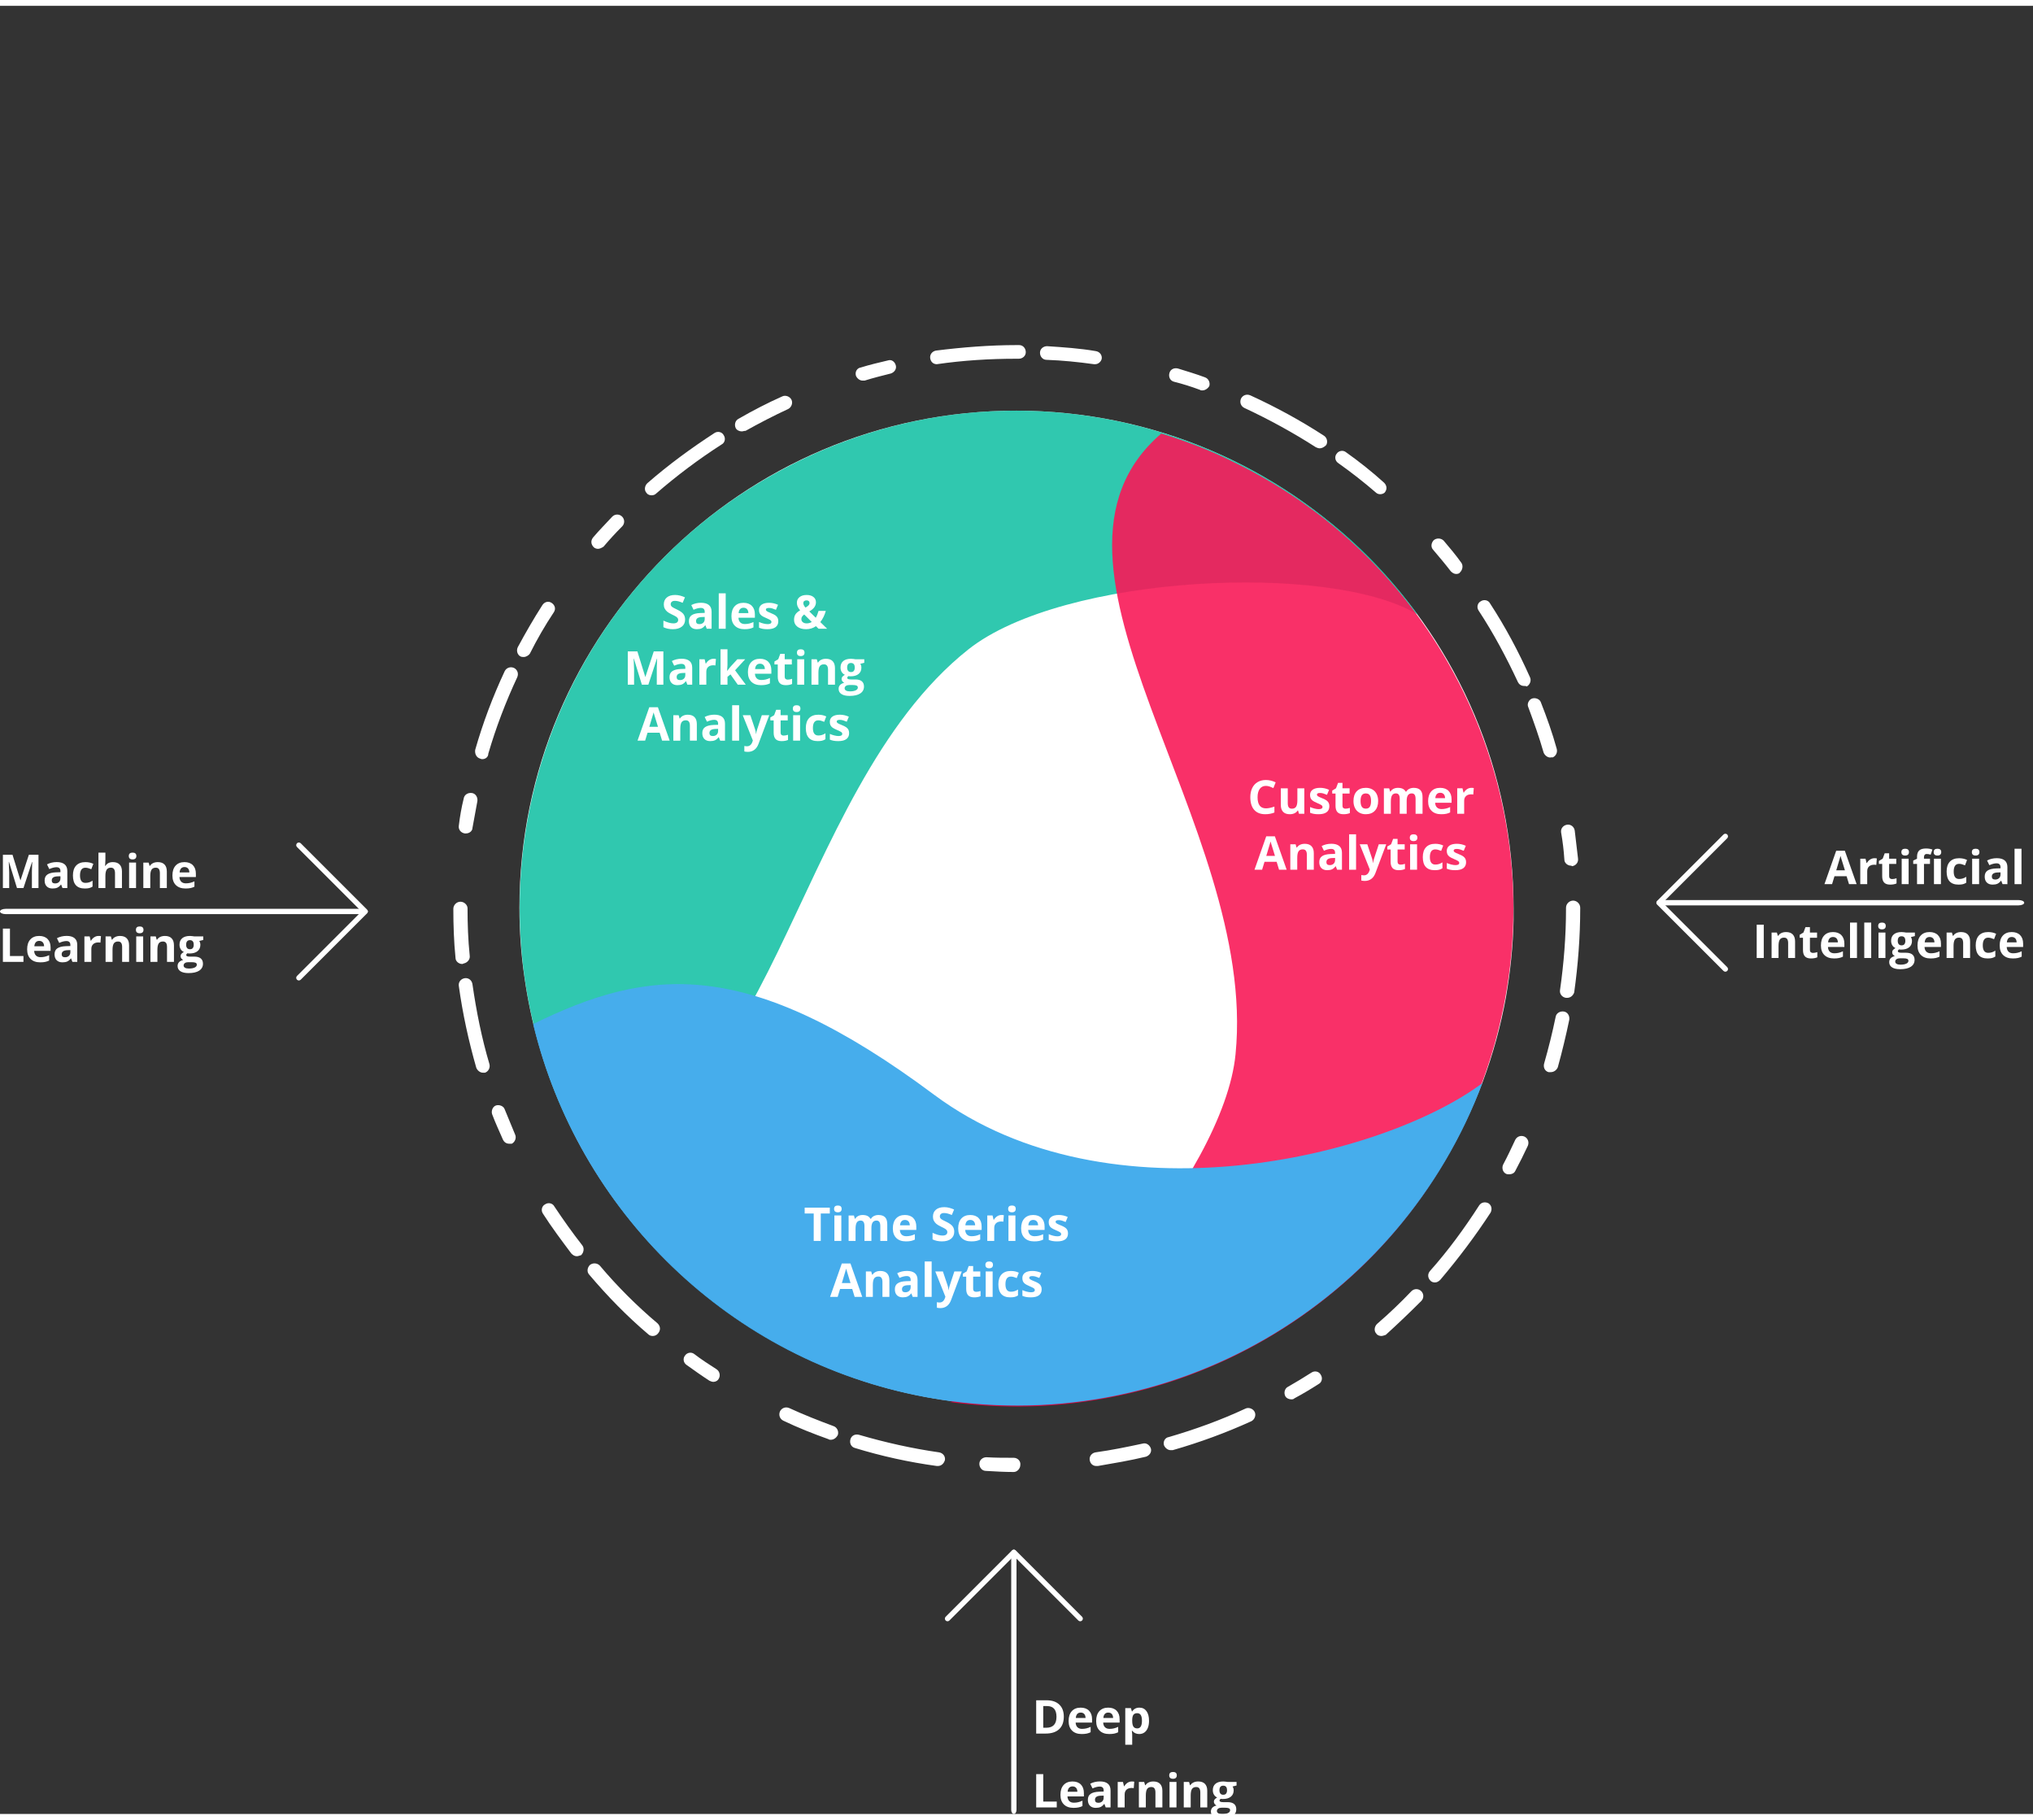 <?xml version="1.0" encoding="utf-8"?>
<!-- Generator: Adobe Illustrator 16.0.0, SVG Export Plug-In . SVG Version: 6.00 Build 0)  -->
<!DOCTYPE svg PUBLIC "-//W3C//DTD SVG 1.1//EN" "http://www.w3.org/Graphics/SVG/1.1/DTD/svg11.dtd">
<svg version="1.1" xmlns="http://www.w3.org/2000/svg" xmlns:xlink="http://www.w3.org/1999/xlink" x="0px" y="0px"
	 width="523.191px" height="468.305px" viewBox="44.333 163.695 523.191 465.305"
	 enable-background="new 44.333 163.695 523.191 465.305" xml:space="preserve">
	
<rect x="44.333" y="163.695" width="523.191" height="465.305" fill="#333333" stroke="none"/>
	
<style type="text/css">
	#outer-circle {
		 transform-origin: 58.4% 85.1%;
		-moz-animation: 30s rotateRight infinite linear;
		-webkit-animation: 30s rotateRight infinite linear;
	}

	@-moz-keyframes rotateRight {
	0% {
	-moz-transform: rotate(0deg);
	}
	100% {
	-moz-transform: rotate(360deg);
	}
	}

	@-webkit-keyframes rotateRight {
	0% {
	-webkit-transform: rotate(0deg);
	}
	100% {
	-webkit-transform: rotate(360deg);
	}
	}

</style>
	
	
	
<g id="Layer_2">
	<g id="left-arrow">
		<path fill="#FFFFFF" d="M137.548,397.437H45.784c-0.799,0-1.45-0.306-1.45-0.682s0.651-0.681,1.45-0.681h91.764
			c0.801,0,1.452,0.305,1.452,0.681S138.349,397.437,137.548,397.437z"/>
		<path fill="#FFFFFF" d="M121.244,414.51c-0.174,0-0.349-0.066-0.482-0.199c-0.266-0.266-0.266-0.697,0-0.963l16.594-16.594
			l-16.594-16.589c-0.266-0.266-0.266-0.697,0-0.963c0.266-0.266,0.697-0.266,0.963,0l17.075,17.069
			c0.128,0.129,0.199,0.301,0.199,0.482s-0.073,0.354-0.199,0.482l-17.075,17.074C121.592,414.443,121.418,414.51,121.244,414.51z"
			/>
	</g>
	<g id="right-arrow">
		<path fill="#FFFFFF" d="M472.049,393.82h91.764c0.8,0,1.451,0.306,1.451,0.682s-0.651,0.681-1.451,0.681h-91.764
			c-0.802,0-1.452-0.305-1.452-0.681S471.247,393.82,472.049,393.82z"/>
		<path fill="#FFFFFF" d="M488.353,376.746c0.175,0,0.35,0.066,0.482,0.199c0.266,0.266,0.266,0.697,0,0.963l-16.594,16.594
			l16.594,16.589c0.266,0.266,0.266,0.697,0,0.963s-0.697,0.266-0.963,0l-17.075-17.07c-0.128-0.129-0.198-0.301-0.198-0.482
			s0.072-0.354,0.198-0.482l17.075-17.075C488.005,376.813,488.179,376.746,488.353,376.746z"/>
	</g>
	<g id="bottom-arrow">
		<path fill="#FFFFFF" d="M305.93,562.022v65.935c0,0.575-0.305,1.043-0.682,1.043c-0.375,0-0.68-0.468-0.68-1.043v-65.935
			c0-0.576,0.305-1.043,0.68-1.043C305.625,560.979,305.93,561.446,305.93,562.022z"/>
		<path fill="#FFFFFF" d="M323.004,578.735c0,0.175-0.066,0.35-0.199,0.482c-0.266,0.266-0.697,0.266-0.963,0l-16.594-16.594
			l-16.59,16.594c-0.266,0.266-0.697,0.266-0.963,0s-0.266-0.697,0-0.963l17.07-17.075c0.129-0.128,0.301-0.198,0.482-0.198
			s0.354,0.072,0.483,0.198l17.074,17.075C322.938,578.388,323.004,578.562,323.004,578.735z"/>
	</g>
	<g>
		<path fill="#FFFFFF" d="M48.705,390.726l-2.063-6.721H46.59c0.074,1.367,0.111,2.279,0.111,2.736v3.984h-1.623v-8.566h2.473
			l2.027,6.551h0.035l2.15-6.551h2.473v8.566h-1.693v-4.055c0-0.191,0.003-0.412,0.009-0.662s0.032-0.914,0.079-1.992h-0.053
			l-2.209,6.709H48.705z"/>
		<path fill="#FFFFFF" d="M60.412,390.726l-0.346-0.891H60.02c-0.301,0.379-0.61,0.642-0.929,0.788s-0.733,0.22-1.245,0.22
			c-0.629,0-1.124-0.18-1.485-0.539s-0.542-0.871-0.542-1.535c0-0.695,0.243-1.208,0.729-1.538s1.22-0.513,2.2-0.548l1.137-0.035
			v-0.287c0-0.664-0.34-0.996-1.02-0.996c-0.523,0-1.139,0.158-1.846,0.475l-0.592-1.207c0.754-0.395,1.59-0.592,2.508-0.592
			c0.879,0,1.553,0.191,2.021,0.574s0.703,0.965,0.703,1.746v4.365H60.412z M59.885,387.69l-0.691,0.023
			c-0.52,0.016-0.906,0.109-1.16,0.281s-0.381,0.434-0.381,0.785c0,0.504,0.289,0.756,0.867,0.756c0.414,0,0.745-0.119,0.993-0.357
			s0.372-0.555,0.372-0.949V387.69z"/>
		<path fill="#FFFFFF" d="M66.16,390.843c-2.039,0-3.059-1.119-3.059-3.357c0-1.113,0.277-1.964,0.832-2.552s1.35-0.882,2.385-0.882
			c0.758,0,1.438,0.148,2.039,0.445l-0.527,1.383c-0.281-0.113-0.543-0.206-0.785-0.278s-0.484-0.108-0.727-0.108
			c-0.93,0-1.395,0.66-1.395,1.98c0,1.281,0.465,1.922,1.395,1.922c0.344,0,0.662-0.046,0.955-0.138s0.586-0.235,0.879-0.431v1.529
			c-0.289,0.184-0.581,0.311-0.876,0.381S66.609,390.843,66.16,390.843z"/>
		<path fill="#FFFFFF" d="M75.717,390.726H73.93v-3.826c0-0.945-0.352-1.418-1.055-1.418c-0.5,0-0.861,0.17-1.084,0.51
			s-0.334,0.891-0.334,1.652v3.082H69.67v-9.117h1.787v1.857c0,0.145-0.014,0.484-0.041,1.02l-0.041,0.527h0.094
			c0.398-0.641,1.031-0.961,1.898-0.961c0.77,0,1.354,0.207,1.752,0.621s0.598,1.008,0.598,1.781V390.726z"/>
		<path fill="#FFFFFF" d="M77.48,382.481c0-0.582,0.324-0.873,0.973-0.873s0.973,0.291,0.973,0.873c0,0.277-0.081,0.493-0.243,0.647
			s-0.405,0.231-0.729,0.231C77.805,383.36,77.48,383.067,77.48,382.481z M79.344,390.726h-1.787v-6.551h1.787V390.726z"/>
		<path fill="#FFFFFF" d="M87.266,390.726h-1.787v-3.826c0-0.473-0.084-0.827-0.252-1.063s-0.436-0.354-0.803-0.354
			c-0.5,0-0.861,0.167-1.084,0.501s-0.334,0.888-0.334,1.661v3.082h-1.787v-6.551h1.365l0.24,0.838h0.1
			c0.199-0.316,0.474-0.556,0.823-0.718s0.747-0.243,1.192-0.243c0.762,0,1.34,0.206,1.734,0.618s0.592,1.007,0.592,1.784V390.726z"
			/>
		<path fill="#FFFFFF" d="M92.07,390.843c-1.055,0-1.879-0.291-2.473-0.873s-0.891-1.406-0.891-2.473
			c0-1.098,0.274-1.946,0.823-2.546s1.308-0.899,2.276-0.899c0.926,0,1.646,0.264,2.162,0.791s0.773,1.256,0.773,2.186v0.867h-4.225
			c0.02,0.508,0.17,0.904,0.451,1.189s0.676,0.428,1.184,0.428c0.395,0,0.768-0.041,1.119-0.123s0.719-0.213,1.102-0.393v1.383
			c-0.313,0.156-0.646,0.272-1.002,0.349S92.582,390.843,92.07,390.843z M91.818,385.323c-0.379,0-0.676,0.12-0.891,0.36
			s-0.338,0.581-0.369,1.022h2.508c-0.008-0.441-0.123-0.782-0.346-1.022S92.197,385.323,91.818,385.323z"/>
		<path fill="#FFFFFF" d="M45.078,409.726v-8.566h1.816v7.066h3.475v1.5H45.078z"/>
		<path fill="#FFFFFF" d="M54.682,409.843c-1.055,0-1.879-0.291-2.473-0.873s-0.891-1.406-0.891-2.473
			c0-1.098,0.274-1.946,0.823-2.546s1.308-0.899,2.276-0.899c0.926,0,1.646,0.264,2.162,0.791s0.773,1.256,0.773,2.186v0.867h-4.225
			c0.02,0.508,0.17,0.904,0.451,1.189s0.676,0.428,1.184,0.428c0.395,0,0.768-0.041,1.119-0.123s0.719-0.213,1.102-0.393v1.383
			c-0.313,0.156-0.646,0.272-1.002,0.349S55.193,409.843,54.682,409.843z M54.43,404.323c-0.379,0-0.676,0.12-0.891,0.36
			s-0.338,0.581-0.369,1.022h2.508c-0.008-0.441-0.123-0.782-0.346-1.022S54.809,404.323,54.43,404.323z"/>
		<path fill="#FFFFFF" d="M62.967,409.726l-0.346-0.891h-0.047c-0.301,0.379-0.61,0.642-0.929,0.788s-0.733,0.22-1.245,0.22
			c-0.629,0-1.124-0.18-1.485-0.539s-0.542-0.871-0.542-1.535c0-0.695,0.243-1.208,0.729-1.538s1.22-0.513,2.2-0.548l1.137-0.035
			v-0.287c0-0.664-0.34-0.996-1.02-0.996c-0.523,0-1.139,0.158-1.846,0.475l-0.592-1.207c0.754-0.395,1.59-0.592,2.508-0.592
			c0.879,0,1.553,0.191,2.021,0.574s0.703,0.965,0.703,1.746v4.365H62.967z M62.439,406.69l-0.691,0.023
			c-0.52,0.016-0.906,0.109-1.16,0.281s-0.381,0.434-0.381,0.785c0,0.504,0.289,0.756,0.867,0.756c0.414,0,0.745-0.119,0.993-0.357
			s0.372-0.555,0.372-0.949V406.69z"/>
		<path fill="#FFFFFF" d="M69.711,403.052c0.242,0,0.443,0.018,0.604,0.053l-0.135,1.676c-0.145-0.039-0.32-0.059-0.527-0.059
			c-0.57,0-1.015,0.146-1.333,0.439s-0.478,0.703-0.478,1.23v3.334h-1.787v-6.551h1.354l0.264,1.102h0.088
			c0.203-0.367,0.478-0.663,0.823-0.888S69.305,403.052,69.711,403.052z"/>
		<path fill="#FFFFFF" d="M77.551,409.726h-1.787v-3.826c0-0.473-0.084-0.827-0.252-1.063s-0.436-0.354-0.803-0.354
			c-0.5,0-0.861,0.167-1.084,0.501s-0.334,0.888-0.334,1.661v3.082h-1.787v-6.551h1.365l0.24,0.838h0.1
			c0.199-0.316,0.474-0.556,0.823-0.718s0.747-0.243,1.192-0.243c0.762,0,1.34,0.206,1.734,0.618s0.592,1.007,0.592,1.784V409.726z"
			/>
		<path fill="#FFFFFF" d="M79.314,401.481c0-0.582,0.324-0.873,0.973-0.873s0.973,0.291,0.973,0.873
			c0,0.277-0.081,0.493-0.243,0.647s-0.405,0.231-0.729,0.231C79.639,402.36,79.314,402.067,79.314,401.481z M81.178,409.726h-1.787
			v-6.551h1.787V409.726z"/>
		<path fill="#FFFFFF" d="M89.1,409.726h-1.787v-3.826c0-0.473-0.084-0.827-0.252-1.063s-0.436-0.354-0.803-0.354
			c-0.5,0-0.861,0.167-1.084,0.501s-0.334,0.888-0.334,1.661v3.082h-1.787v-6.551h1.365l0.24,0.838h0.1
			c0.199-0.316,0.474-0.556,0.823-0.718s0.747-0.243,1.192-0.243c0.762,0,1.34,0.206,1.734,0.618s0.592,1.007,0.592,1.784V409.726z"
			/>
		<path fill="#FFFFFF" d="M96.641,403.175v0.908l-1.025,0.264c0.188,0.293,0.281,0.621,0.281,0.984c0,0.703-0.245,1.251-0.735,1.644
			s-1.171,0.589-2.042,0.589l-0.322-0.018l-0.264-0.029c-0.184,0.141-0.275,0.297-0.275,0.469c0,0.258,0.328,0.387,0.984,0.387
			h1.113c0.719,0,1.267,0.154,1.644,0.463s0.565,0.762,0.565,1.359c0,0.766-0.319,1.359-0.958,1.781s-1.556,0.633-2.751,0.633
			c-0.914,0-1.612-0.159-2.095-0.478s-0.724-0.765-0.724-1.339c0-0.395,0.123-0.725,0.369-0.99s0.607-0.455,1.084-0.568
			c-0.184-0.078-0.344-0.206-0.48-0.384s-0.205-0.366-0.205-0.565c0-0.25,0.072-0.458,0.217-0.624s0.354-0.329,0.627-0.489
			c-0.344-0.148-0.616-0.387-0.817-0.715s-0.302-0.715-0.302-1.16c0-0.715,0.232-1.268,0.697-1.658s1.129-0.586,1.992-0.586
			c0.184,0,0.401,0.017,0.653,0.05s0.413,0.058,0.483,0.073H96.641z M91.584,410.651c0,0.246,0.118,0.439,0.354,0.58
			s0.567,0.211,0.993,0.211c0.641,0,1.143-0.088,1.506-0.264s0.545-0.416,0.545-0.721c0-0.246-0.107-0.416-0.322-0.51
			s-0.547-0.141-0.996-0.141h-0.926c-0.328,0-0.603,0.077-0.823,0.231S91.584,410.397,91.584,410.651z M92.234,405.319
			c0,0.355,0.081,0.637,0.243,0.844s0.409,0.311,0.741,0.311c0.336,0,0.582-0.104,0.738-0.311s0.234-0.488,0.234-0.844
			c0-0.789-0.324-1.184-0.973-1.184C92.563,404.136,92.234,404.53,92.234,405.319z"/>
	</g>
	<g>
		<path fill="#FFFFFF" d="M520.178,389.726l-0.621-2.039h-3.123l-0.621,2.039h-1.957l3.023-8.602h2.221l3.035,8.602H520.178z
			 M519.123,386.163c-0.574-1.848-0.897-2.893-0.97-3.135s-0.124-0.434-0.155-0.574c-0.129,0.5-0.498,1.736-1.107,3.709H519.123z"/>
		<path fill="#FFFFFF" d="M526.729,383.052c0.242,0,0.443,0.018,0.604,0.053l-0.135,1.676c-0.145-0.039-0.32-0.059-0.527-0.059
			c-0.57,0-1.015,0.146-1.333,0.439s-0.478,0.703-0.478,1.23v3.334h-1.787v-6.551h1.354l0.264,1.102h0.088
			c0.203-0.367,0.478-0.663,0.823-0.888S526.322,383.052,526.729,383.052z"/>
		<path fill="#FFFFFF" d="M531.281,388.419c0.313,0,0.688-0.068,1.125-0.205v1.33c-0.445,0.199-0.992,0.299-1.641,0.299
			c-0.715,0-1.235-0.181-1.562-0.542s-0.489-0.903-0.489-1.626v-3.158h-0.855v-0.756l0.984-0.598l0.516-1.383h1.143v1.395h1.834
			v1.342h-1.834v3.158c0,0.254,0.071,0.441,0.214,0.563S531.047,388.419,531.281,388.419z"/>
		<path fill="#FFFFFF" d="M533.654,381.481c0-0.582,0.324-0.873,0.973-0.873s0.973,0.291,0.973,0.873
			c0,0.277-0.081,0.493-0.243,0.647s-0.405,0.231-0.729,0.231C533.979,382.36,533.654,382.067,533.654,381.481z M535.518,389.726
			h-1.787v-6.551h1.787V389.726z"/>
		<path fill="#FFFFFF" d="M541.014,384.517h-1.547v5.209h-1.787v-5.209h-0.984v-0.861l0.984-0.48v-0.48
			c0-0.746,0.184-1.291,0.551-1.635s0.955-0.516,1.764-0.516c0.617,0,1.166,0.092,1.646,0.275l-0.457,1.313
			c-0.359-0.113-0.691-0.17-0.996-0.17c-0.254,0-0.438,0.075-0.551,0.226s-0.17,0.343-0.17,0.577v0.41h1.547V384.517z
			 M541.963,381.481c0-0.582,0.324-0.873,0.973-0.873s0.973,0.291,0.973,0.873c0,0.277-0.081,0.493-0.243,0.647
			s-0.405,0.231-0.729,0.231C542.287,382.36,541.963,382.067,541.963,381.481z M543.826,389.726h-1.787v-6.551h1.787V389.726z"/>
		<path fill="#FFFFFF" d="M548.355,389.843c-2.039,0-3.059-1.119-3.059-3.357c0-1.113,0.277-1.964,0.832-2.552
			s1.35-0.882,2.385-0.882c0.758,0,1.438,0.148,2.039,0.445l-0.527,1.383c-0.281-0.113-0.543-0.206-0.785-0.278
			s-0.484-0.108-0.727-0.108c-0.93,0-1.395,0.66-1.395,1.98c0,1.281,0.465,1.922,1.395,1.922c0.344,0,0.662-0.046,0.955-0.138
			s0.586-0.235,0.879-0.431v1.529c-0.289,0.184-0.581,0.311-0.876,0.381S548.805,389.843,548.355,389.843z"/>
		<path fill="#FFFFFF" d="M551.789,381.481c0-0.582,0.324-0.873,0.973-0.873s0.973,0.291,0.973,0.873
			c0,0.277-0.081,0.493-0.243,0.647s-0.405,0.231-0.729,0.231C552.113,382.36,551.789,382.067,551.789,381.481z M553.652,389.726
			h-1.787v-6.551h1.787V389.726z"/>
		<path fill="#FFFFFF" d="M559.688,389.726l-0.346-0.891h-0.047c-0.301,0.379-0.61,0.642-0.929,0.788s-0.733,0.22-1.245,0.22
			c-0.629,0-1.124-0.18-1.485-0.539s-0.542-0.871-0.542-1.535c0-0.695,0.243-1.208,0.729-1.538s1.22-0.513,2.2-0.548l1.137-0.035
			v-0.287c0-0.664-0.34-0.996-1.02-0.996c-0.523,0-1.139,0.158-1.846,0.475l-0.592-1.207c0.754-0.395,1.59-0.592,2.508-0.592
			c0.879,0,1.553,0.191,2.021,0.574s0.703,0.965,0.703,1.746v4.365H559.688z M559.16,386.69l-0.691,0.023
			c-0.52,0.016-0.906,0.109-1.16,0.281s-0.381,0.434-0.381,0.785c0,0.504,0.289,0.756,0.867,0.756c0.414,0,0.745-0.119,0.993-0.357
			s0.372-0.555,0.372-0.949V386.69z"/>
		<path fill="#FFFFFF" d="M564.563,389.726h-1.787v-9.117h1.787V389.726z"/>
		<path fill="#FFFFFF" d="M496.418,408.726v-8.566h1.816v8.566H496.418z"/>
		<path fill="#FFFFFF" d="M506.297,408.726h-1.787v-3.826c0-0.473-0.084-0.827-0.252-1.063s-0.436-0.354-0.803-0.354
			c-0.5,0-0.861,0.167-1.084,0.501s-0.334,0.888-0.334,1.661v3.082h-1.787v-6.551h1.365l0.24,0.838h0.1
			c0.199-0.316,0.474-0.556,0.823-0.718s0.747-0.243,1.192-0.243c0.762,0,1.34,0.206,1.734,0.618s0.592,1.007,0.592,1.784V408.726z"
			/>
		<path fill="#FFFFFF" d="M510.896,407.419c0.313,0,0.688-0.068,1.125-0.205v1.33c-0.445,0.199-0.992,0.299-1.641,0.299
			c-0.715,0-1.235-0.181-1.562-0.542s-0.489-0.903-0.489-1.626v-3.158h-0.855v-0.756l0.984-0.598l0.516-1.383h1.143v1.395h1.834
			v1.342h-1.834v3.158c0,0.254,0.071,0.441,0.214,0.563S510.662,407.419,510.896,407.419z"/>
		<path fill="#FFFFFF" d="M516.311,408.843c-1.055,0-1.879-0.291-2.473-0.873s-0.891-1.406-0.891-2.473
			c0-1.098,0.274-1.946,0.823-2.546s1.308-0.899,2.276-0.899c0.926,0,1.646,0.264,2.162,0.791s0.773,1.256,0.773,2.186v0.867h-4.225
			c0.02,0.508,0.17,0.904,0.451,1.189s0.676,0.428,1.184,0.428c0.395,0,0.768-0.041,1.119-0.123s0.719-0.213,1.102-0.393v1.383
			c-0.313,0.156-0.646,0.272-1.002,0.349S516.822,408.843,516.311,408.843z M516.059,403.323c-0.379,0-0.676,0.12-0.891,0.36
			s-0.338,0.581-0.369,1.022h2.508c-0.008-0.441-0.123-0.782-0.346-1.022S516.438,403.323,516.059,403.323z"/>
		<path fill="#FFFFFF" d="M522.223,408.726h-1.787v-9.117h1.787V408.726z"/>
		<path fill="#FFFFFF" d="M525.885,408.726h-1.787v-9.117h1.787V408.726z"/>
		<path fill="#FFFFFF" d="M527.684,400.481c0-0.582,0.324-0.873,0.973-0.873s0.973,0.291,0.973,0.873
			c0,0.277-0.081,0.493-0.243,0.647s-0.405,0.231-0.729,0.231C528.008,401.36,527.684,401.067,527.684,400.481z M529.547,408.726
			h-1.787v-6.551h1.787V408.726z"/>
		<path fill="#FFFFFF" d="M537.123,402.175v0.908l-1.025,0.264c0.188,0.293,0.281,0.621,0.281,0.984
			c0,0.703-0.245,1.251-0.735,1.644s-1.171,0.589-2.042,0.589l-0.322-0.018l-0.264-0.029c-0.184,0.141-0.275,0.297-0.275,0.469
			c0,0.258,0.328,0.387,0.984,0.387h1.113c0.719,0,1.267,0.154,1.644,0.463s0.565,0.762,0.565,1.359
			c0,0.766-0.319,1.359-0.958,1.781s-1.556,0.633-2.751,0.633c-0.914,0-1.612-0.159-2.095-0.478s-0.724-0.765-0.724-1.339
			c0-0.395,0.123-0.725,0.369-0.99s0.607-0.455,1.084-0.568c-0.184-0.078-0.344-0.206-0.48-0.384s-0.205-0.366-0.205-0.565
			c0-0.25,0.072-0.458,0.217-0.624s0.354-0.329,0.627-0.489c-0.344-0.148-0.616-0.387-0.817-0.715s-0.302-0.715-0.302-1.16
			c0-0.715,0.232-1.268,0.697-1.658s1.129-0.586,1.992-0.586c0.184,0,0.401,0.017,0.653,0.05s0.413,0.058,0.483,0.073H537.123z
			 M532.066,409.651c0,0.246,0.118,0.439,0.354,0.58s0.567,0.211,0.993,0.211c0.641,0,1.143-0.088,1.506-0.264
			s0.545-0.416,0.545-0.721c0-0.246-0.107-0.416-0.322-0.51s-0.547-0.141-0.996-0.141h-0.926c-0.328,0-0.603,0.077-0.823,0.231
			S532.066,409.397,532.066,409.651z M532.717,404.319c0,0.355,0.081,0.637,0.243,0.844s0.409,0.311,0.741,0.311
			c0.336,0,0.582-0.104,0.738-0.311s0.234-0.488,0.234-0.844c0-0.789-0.324-1.184-0.973-1.184
			C533.045,403.136,532.717,403.53,532.717,404.319z"/>
		<path fill="#FFFFFF" d="M541.166,408.843c-1.055,0-1.879-0.291-2.473-0.873s-0.891-1.406-0.891-2.473
			c0-1.098,0.274-1.946,0.823-2.546s1.308-0.899,2.276-0.899c0.926,0,1.646,0.264,2.162,0.791s0.773,1.256,0.773,2.186v0.867h-4.225
			c0.02,0.508,0.17,0.904,0.451,1.189s0.676,0.428,1.184,0.428c0.395,0,0.768-0.041,1.119-0.123s0.719-0.213,1.102-0.393v1.383
			c-0.313,0.156-0.646,0.272-1.002,0.349S541.678,408.843,541.166,408.843z M540.914,403.323c-0.379,0-0.676,0.12-0.891,0.36
			s-0.338,0.581-0.369,1.022h2.508c-0.008-0.441-0.123-0.782-0.346-1.022S541.293,403.323,540.914,403.323z"/>
		<path fill="#FFFFFF" d="M551.338,408.726h-1.787v-3.826c0-0.473-0.084-0.827-0.252-1.063s-0.436-0.354-0.803-0.354
			c-0.5,0-0.861,0.167-1.084,0.501s-0.334,0.888-0.334,1.661v3.082h-1.787v-6.551h1.365l0.24,0.838h0.1
			c0.199-0.316,0.474-0.556,0.823-0.718s0.747-0.243,1.192-0.243c0.762,0,1.34,0.206,1.734,0.618s0.592,1.007,0.592,1.784V408.726z"
			/>
		<path fill="#FFFFFF" d="M555.838,408.843c-2.039,0-3.059-1.119-3.059-3.357c0-1.113,0.277-1.964,0.832-2.552
			s1.35-0.882,2.385-0.882c0.758,0,1.438,0.148,2.039,0.445l-0.527,1.383c-0.281-0.113-0.543-0.206-0.785-0.278
			s-0.484-0.108-0.727-0.108c-0.93,0-1.395,0.66-1.395,1.98c0,1.281,0.465,1.922,1.395,1.922c0.344,0,0.662-0.046,0.955-0.138
			s0.586-0.235,0.879-0.431v1.529c-0.289,0.184-0.581,0.311-0.876,0.381S556.287,408.843,555.838,408.843z"/>
		<path fill="#FFFFFF" d="M562.313,408.843c-1.055,0-1.879-0.291-2.473-0.873s-0.891-1.406-0.891-2.473
			c0-1.098,0.274-1.946,0.823-2.546s1.308-0.899,2.276-0.899c0.926,0,1.646,0.264,2.162,0.791s0.773,1.256,0.773,2.186v0.867h-4.225
			c0.02,0.508,0.17,0.904,0.451,1.189s0.676,0.428,1.184,0.428c0.395,0,0.768-0.041,1.119-0.123s0.719-0.213,1.102-0.393v1.383
			c-0.313,0.156-0.646,0.272-1.002,0.349S562.824,408.843,562.313,408.843z M562.061,403.323c-0.379,0-0.676,0.12-0.891,0.36
			s-0.338,0.581-0.369,1.022h2.508c-0.008-0.441-0.123-0.782-0.346-1.022S562.439,403.323,562.061,403.323z"/>
	</g>
	<g>
		<path fill="#FFFFFF" d="M318.104,603.948c0,1.41-0.401,2.49-1.204,3.24s-1.962,1.125-3.478,1.125h-2.426v-8.566h2.689
			c1.398,0,2.484,0.369,3.258,1.107S318.104,602.624,318.104,603.948z M316.218,603.995c0-1.84-0.813-2.76-2.438-2.76h-0.967v5.578
			h0.779C315.343,606.813,316.218,605.874,316.218,603.995z"/>
		<path fill="#FFFFFF" d="M322.704,608.431c-1.055,0-1.879-0.291-2.473-0.873s-0.891-1.406-0.891-2.473
			c0-1.098,0.274-1.946,0.823-2.546s1.308-0.899,2.276-0.899c0.926,0,1.646,0.264,2.162,0.791s0.773,1.256,0.773,2.186v0.867h-4.225
			c0.02,0.508,0.17,0.904,0.451,1.189s0.676,0.428,1.184,0.428c0.395,0,0.768-0.041,1.119-0.123s0.719-0.213,1.102-0.393v1.383
			c-0.313,0.156-0.646,0.272-1.002,0.349S323.216,608.431,322.704,608.431z M322.452,602.911c-0.379,0-0.676,0.12-0.891,0.36
			s-0.338,0.581-0.369,1.022h2.508c-0.008-0.441-0.123-0.782-0.346-1.022S322.831,602.911,322.452,602.911z"/>
		<path fill="#FFFFFF" d="M329.794,608.431c-1.055,0-1.879-0.291-2.473-0.873s-0.891-1.406-0.891-2.473
			c0-1.098,0.274-1.946,0.823-2.546s1.308-0.899,2.276-0.899c0.926,0,1.646,0.264,2.162,0.791s0.773,1.256,0.773,2.186v0.867h-4.225
			c0.02,0.508,0.17,0.904,0.451,1.189s0.676,0.428,1.184,0.428c0.395,0,0.768-0.041,1.119-0.123s0.719-0.213,1.102-0.393v1.383
			c-0.313,0.156-0.646,0.272-1.002,0.349S330.306,608.431,329.794,608.431z M329.542,602.911c-0.379,0-0.676,0.12-0.891,0.36
			s-0.338,0.581-0.369,1.022h2.508c-0.008-0.441-0.123-0.782-0.346-1.022S329.921,602.911,329.542,602.911z"/>
		<path fill="#FFFFFF" d="M337.517,608.431c-0.77,0-1.373-0.279-1.811-0.838h-0.094c0.063,0.547,0.094,0.863,0.094,0.949v2.654
			h-1.787v-9.434h1.453l0.252,0.85h0.082c0.418-0.648,1.037-0.973,1.857-0.973c0.773,0,1.379,0.299,1.816,0.896
			s0.656,1.428,0.656,2.49c0,0.699-0.103,1.307-0.308,1.822s-0.497,0.908-0.876,1.178S338.028,608.431,337.517,608.431z
			 M336.989,603.069c-0.441,0-0.764,0.136-0.967,0.407s-0.309,0.72-0.316,1.345v0.193c0,0.703,0.104,1.207,0.313,1.512
			s0.54,0.457,0.993,0.457c0.801,0,1.201-0.66,1.201-1.98c0-0.645-0.099-1.128-0.296-1.45S337.411,603.069,336.989,603.069z"/>
		<path fill="#FFFFFF" d="M310.997,627.313v-8.566h1.816v7.066h3.475v1.5H310.997z"/>
		<path fill="#FFFFFF" d="M320.601,627.431c-1.055,0-1.879-0.291-2.473-0.873s-0.891-1.406-0.891-2.473
			c0-1.098,0.274-1.946,0.823-2.546s1.308-0.899,2.276-0.899c0.926,0,1.646,0.264,2.162,0.791s0.773,1.256,0.773,2.186v0.867h-4.225
			c0.02,0.508,0.17,0.904,0.451,1.189s0.676,0.428,1.184,0.428c0.395,0,0.768-0.041,1.119-0.123s0.719-0.213,1.102-0.393v1.383
			c-0.313,0.156-0.646,0.272-1.002,0.349S321.112,627.431,320.601,627.431z M320.349,621.911c-0.379,0-0.676,0.12-0.891,0.36
			s-0.338,0.581-0.369,1.022h2.508c-0.008-0.441-0.123-0.782-0.346-1.022S320.728,621.911,320.349,621.911z"/>
		<path fill="#FFFFFF" d="M328.886,627.313l-0.346-0.891h-0.047c-0.301,0.379-0.61,0.642-0.929,0.788s-0.733,0.22-1.245,0.22
			c-0.629,0-1.124-0.18-1.485-0.539s-0.542-0.871-0.542-1.535c0-0.695,0.243-1.208,0.729-1.538s1.22-0.513,2.2-0.548l1.137-0.035
			v-0.287c0-0.664-0.34-0.996-1.02-0.996c-0.523,0-1.139,0.158-1.846,0.475l-0.592-1.207c0.754-0.395,1.59-0.592,2.508-0.592
			c0.879,0,1.553,0.191,2.021,0.574s0.703,0.965,0.703,1.746v4.365H328.886z M328.358,624.278l-0.691,0.023
			c-0.52,0.016-0.906,0.109-1.16,0.281s-0.381,0.434-0.381,0.785c0,0.504,0.289,0.756,0.867,0.756c0.414,0,0.745-0.119,0.993-0.357
			s0.372-0.555,0.372-0.949V624.278z"/>
		<path fill="#FFFFFF" d="M335.63,620.64c0.242,0,0.443,0.018,0.604,0.053l-0.135,1.676c-0.145-0.039-0.32-0.059-0.527-0.059
			c-0.57,0-1.015,0.146-1.333,0.439s-0.478,0.703-0.478,1.23v3.334h-1.787v-6.551h1.354l0.264,1.102h0.088
			c0.203-0.367,0.478-0.663,0.823-0.888S335.224,620.64,335.63,620.64z"/>
		<path fill="#FFFFFF" d="M343.47,627.313h-1.787v-3.826c0-0.473-0.084-0.827-0.252-1.063s-0.436-0.354-0.803-0.354
			c-0.5,0-0.861,0.167-1.084,0.501s-0.334,0.888-0.334,1.661v3.082h-1.787v-6.551h1.365l0.24,0.838h0.1
			c0.199-0.316,0.474-0.556,0.823-0.718s0.747-0.243,1.192-0.243c0.762,0,1.34,0.206,1.734,0.618s0.592,1.007,0.592,1.784V627.313z"
			/>
		<path fill="#FFFFFF" d="M345.233,619.069c0-0.582,0.324-0.873,0.973-0.873s0.973,0.291,0.973,0.873
			c0,0.277-0.081,0.493-0.243,0.647s-0.405,0.231-0.729,0.231C345.558,619.948,345.233,619.655,345.233,619.069z M347.097,627.313
			h-1.787v-6.551h1.787V627.313z"/>
		<path fill="#FFFFFF" d="M355.019,627.313h-1.787v-3.826c0-0.473-0.084-0.827-0.252-1.063s-0.436-0.354-0.803-0.354
			c-0.5,0-0.861,0.167-1.084,0.501s-0.334,0.888-0.334,1.661v3.082h-1.787v-6.551h1.365l0.24,0.838h0.1
			c0.199-0.316,0.474-0.556,0.823-0.718s0.747-0.243,1.192-0.243c0.762,0,1.34,0.206,1.734,0.618s0.592,1.007,0.592,1.784V627.313z"
			/>
		<path fill="#FFFFFF" d="M362.56,620.763v0.908l-1.025,0.264c0.188,0.293,0.281,0.621,0.281,0.984c0,0.703-0.245,1.251-0.735,1.644
			s-1.171,0.589-2.042,0.589l-0.322-0.018l-0.264-0.029c-0.184,0.141-0.275,0.297-0.275,0.469c0,0.258,0.328,0.387,0.984,0.387
			h1.113c0.719,0,1.267,0.154,1.644,0.463s0.565,0.762,0.565,1.359c0,0.766-0.319,1.359-0.958,1.781s-1.556,0.633-2.751,0.633
			c-0.914,0-1.612-0.159-2.095-0.478s-0.724-0.765-0.724-1.339c0-0.395,0.123-0.725,0.369-0.99s0.607-0.455,1.084-0.568
			c-0.184-0.078-0.344-0.206-0.48-0.384s-0.205-0.366-0.205-0.565c0-0.25,0.072-0.458,0.217-0.624s0.354-0.329,0.627-0.489
			c-0.344-0.148-0.616-0.387-0.817-0.715s-0.302-0.715-0.302-1.16c0-0.715,0.232-1.268,0.697-1.658s1.129-0.586,1.992-0.586
			c0.184,0,0.401,0.017,0.653,0.05s0.413,0.058,0.483,0.073H362.56z M357.503,628.239c0,0.246,0.118,0.439,0.354,0.58
			s0.567,0.211,0.993,0.211c0.641,0,1.143-0.088,1.506-0.264s0.545-0.416,0.545-0.721c0-0.246-0.107-0.416-0.322-0.51
			s-0.547-0.141-0.996-0.141h-0.926c-0.328,0-0.603,0.077-0.823,0.231S357.503,627.985,357.503,628.239z M358.153,622.907
			c0,0.355,0.081,0.637,0.243,0.844s0.409,0.311,0.741,0.311c0.336,0,0.582-0.104,0.738-0.311s0.234-0.488,0.234-0.844
			c0-0.789-0.324-1.184-0.973-1.184C358.481,621.724,358.153,622.118,358.153,622.907z"/>
	</g>
</g>
<g id="Layer_1">
	<g id="Layer_1_1_">
		<g>
			<path id="circle" fill="#FFFFFF" d="M433.85,395.93c0,0.983,0,2.108,0,3.093c-0.14,6.746-0.843,13.354-1.967,19.819
				C421.059,478.586,368.766,523.85,306.07,523.85c-52.433,0-97.417-31.486-117.237-76.61c-4.639-10.543-7.873-21.788-9.559-33.737
				c-0.844-5.764-1.265-11.667-1.265-17.712c0-70.567,57.213-127.92,127.92-127.92C376.638,268.009,433.85,325.363,433.85,395.93z"
				/>
			<g opacity="0.9">
				<path id="green_1_" opacity="0.9" fill="#00BA9D" enable-background="new    " d="M191.926,453.705
					c-3.092-6.045-5.623-12.23-7.591-18.415c-18.836-57.775,5.764-122.438,61.008-152.099
					c46.107-24.881,100.791-18.415,139.448,11.949c9.137,7.028,17.29,15.463,24.318,25.162
					c-22.352-13.495-91.231-10.262-115.55,8.997C247.03,366.128,243.094,458.625,191.926,453.705z"/>
				<path id="red" opacity="0.9" fill="#F70045" enable-background="new    " d="M343.181,273.772
					c6.468,1.968,12.652,4.358,18.558,7.31c54.682,26.427,84.202,88.841,67.333,149.428
					c-14.058,50.465-56.509,85.469-105.288,92.355c-11.386,1.687-23.194,1.687-35.002,0.141
					c25.303-6.747,70.567-58.618,73.519-89.544C368.203,374.141,304.243,307.229,343.181,273.772z"/>
				<path id="blue" fill="#32A4EA" d="M425.838,440.913c-21.227,56.791-80.688,92.074-142.54,80.97
					c-51.59-9.277-90.248-48.356-101.774-96.151c29.801-14.619,55.104-17.713,103.32,18.273
					C329.968,477.462,400.535,459.89,425.838,440.913z"/>
			</g>
			<g id="outer-circle">
				<path fill="#FFFFFF" d="M305.227,541C305.227,541,305.086,541,305.227,541c-2.39,0-4.779-0.141-7.169-0.281
					c-0.984,0-1.687-0.843-1.687-1.827c0-0.983,0.843-1.688,1.827-1.688c2.39,0.141,4.639,0.141,7.028,0.141
					c0.984,0,1.827,0.845,1.688,1.828C306.914,540.156,306.07,541,305.227,541z M285.688,539.453c-0.141,0-0.141,0-0.281,0
					c-7.169-0.983-14.198-2.53-21.086-4.639c-0.984-0.281-1.406-1.266-1.125-2.249c0.281-0.983,1.265-1.405,2.249-1.124
					c6.748,1.968,13.636,3.514,20.523,4.498c0.984,0.141,1.687,0.982,1.546,1.968C287.233,538.892,286.531,539.453,285.688,539.453z
					 M326.453,539.453c-0.843,0-1.546-0.563-1.688-1.546c-0.141-0.984,0.563-1.827,1.546-1.968c4.077-0.563,8.153-1.406,12.09-2.25
					c0.983-0.28,1.827,0.423,2.108,1.266c0.28,0.984-0.422,1.828-1.266,2.107c-4.076,0.984-8.294,1.688-12.37,2.391
					C326.594,539.453,326.453,539.453,326.453,539.453z M345.571,535.377c-0.703,0-1.406-0.563-1.688-1.265
					c-0.279-0.984,0.281-1.97,1.267-2.109c6.747-1.968,13.354-4.356,19.68-7.31c0.844-0.422,1.969,0,2.39,0.844
					c0.422,0.843,0,1.968-0.844,2.39c-6.466,2.952-13.354,5.482-20.241,7.45C345.852,535.377,345.711,535.377,345.571,535.377z
					 M258.135,532.706c-0.141,0-0.422,0-0.563-0.141c-3.936-1.405-7.872-2.952-11.667-4.779c-0.843-0.422-1.265-1.406-0.843-2.39
					c0.422-0.845,1.406-1.266,2.39-0.845c3.655,1.688,7.591,3.233,11.386,4.641c0.844,0.279,1.406,1.265,1.125,2.249
					C259.541,532.284,258.838,532.706,258.135,532.706z M376.638,522.304c-0.563,0-1.266-0.28-1.547-0.844
					c-0.422-0.843-0.14-1.968,0.703-2.39c1.968-1.124,4.077-2.391,6.045-3.654c0.843-0.563,1.968-0.281,2.391,0.563
					c0.563,0.845,0.28,1.969-0.563,2.391c-1.968,1.265-4.077,2.53-6.185,3.654C377.199,522.304,376.919,522.304,376.638,522.304z
					 M227.912,517.806c-0.281,0-0.703-0.141-0.984-0.28c-1.968-1.266-3.936-2.672-5.904-4.076c-0.844-0.563-0.984-1.688-0.422-2.391
					c0.562-0.844,1.687-0.983,2.39-0.422c1.828,1.405,3.795,2.671,5.764,3.937c0.843,0.563,0.984,1.688,0.562,2.39
					C229.037,517.524,228.475,517.806,227.912,517.806z M212.309,505.998c-0.421,0-0.843-0.142-1.125-0.422
					c-5.482-4.641-10.543-9.841-15.182-15.322c-0.703-0.703-0.562-1.828,0.141-2.531c0.703-0.562,1.828-0.562,2.53,0.142
					c4.498,5.342,9.559,10.401,14.901,14.9c0.703,0.702,0.843,1.688,0.14,2.53C213.293,505.856,212.73,505.998,212.309,505.998z
					 M399.832,505.998c-0.422,0-0.984-0.142-1.266-0.563c-0.703-0.702-0.563-1.826,0.141-2.529c3.093-2.671,6.045-5.482,8.855-8.436
					c0.702-0.703,1.827-0.703,2.53,0c0.702,0.703,0.702,1.828,0,2.53c-2.952,2.952-6.045,5.904-9.138,8.715
					C400.535,505.856,400.112,505.998,399.832,505.998z M413.608,492.222c-0.424,0-0.845-0.141-1.125-0.422
					c-0.703-0.703-0.845-1.688-0.142-2.53c4.64-5.2,8.856-10.965,12.651-16.867c0.563-0.845,1.546-0.984,2.39-0.563
					c0.844,0.563,0.984,1.546,0.563,2.39c-3.938,6.045-8.294,11.809-12.934,17.29C414.592,491.94,414.17,492.222,413.608,492.222z
					 M192.769,485.475c-0.562,0-0.984-0.281-1.405-0.702c-2.53-3.374-5.061-6.748-7.31-10.263c-0.562-0.844-0.281-1.968,0.563-2.391
					c0.843-0.563,1.968-0.28,2.39,0.563c2.249,3.374,4.639,6.748,7.169,9.98c0.563,0.703,0.422,1.828-0.281,2.53
					C193.472,485.333,193.05,485.475,192.769,485.475z M432.726,464.389c-0.28,0-0.563,0-0.843-0.141
					c-0.844-0.422-1.125-1.547-0.703-2.39c1.124-2.109,2.108-4.219,3.094-6.326c0.421-0.844,1.404-1.266,2.39-0.844
					c0.843,0.422,1.265,1.405,0.843,2.39c-0.982,2.109-2.107,4.357-3.231,6.467C433.99,464.107,433.429,464.389,432.726,464.389z
					 M175.338,456.517c-0.703,0-1.265-0.422-1.546-0.983c-0.984-2.249-1.968-4.357-2.812-6.607
					c-0.281-0.843,0.141-1.968,0.984-2.249c0.843-0.28,1.968,0.143,2.249,0.984c0.843,2.107,1.827,4.356,2.671,6.467
					c0.421,0.843,0,1.968-0.844,2.39C175.9,456.517,175.62,456.517,175.338,456.517z M168.591,438.242
					c-0.703,0-1.406-0.563-1.687-1.267c-1.968-6.888-3.514-13.916-4.498-21.086c-0.141-0.982,0.563-1.826,1.546-1.968
					c0.983-0.141,1.827,0.563,1.968,1.547c0.984,6.889,2.39,13.916,4.358,20.523c0.281,0.982-0.281,1.968-1.125,2.249
					C168.872,438.242,168.731,438.242,168.591,438.242z M443.409,438.102c-0.142,0-0.281,0-0.563,0
					c-0.982-0.28-1.404-1.266-1.124-2.25c1.124-3.936,2.108-7.87,2.951-11.947c0.142-0.983,1.125-1.546,2.109-1.405
					c0.982,0.141,1.546,1.124,1.405,2.108c-0.845,4.076-1.827,8.152-2.952,12.229C444.955,437.539,444.253,438.102,443.409,438.102z
					 M447.626,418.983c-0.14,0-0.14,0-0.281,0c-0.982-0.142-1.687-0.983-1.546-1.969c0.984-6.889,1.546-13.917,1.546-20.944v-0.281
					c0-0.984,0.845-1.828,1.828-1.828s1.827,0.844,1.827,1.828v0.281c0,7.169-0.563,14.479-1.547,21.507
					C449.173,418.421,448.47,418.983,447.626,418.983z M163.249,410.268c-0.843,0-1.687-0.701-1.687-1.546
					c-0.421-4.217-0.562-8.435-0.562-12.65c0-0.984,0.843-1.827,1.827-1.827l0,0c0.984,0,1.828,0.843,1.828,1.687
					c0,4.077,0.141,8.153,0.563,12.23c0.141,0.983-0.703,1.827-1.546,1.967C163.39,410.268,163.39,410.268,163.249,410.268z
					 M448.61,384.965c-0.845,0-1.688-0.703-1.688-1.546c-0.14-2.249-0.421-4.639-0.843-7.029c-0.141-0.984,0.563-1.827,1.546-1.968
					c0.984-0.141,1.827,0.562,1.968,1.546c0.282,2.39,0.563,4.78,0.844,7.169c0.142,0.984-0.562,1.827-1.546,1.968
					C448.751,384.965,448.61,384.965,448.61,384.965z M164.233,376.671c-0.141,0-0.141,0-0.281,0
					c-0.984-0.141-1.687-0.984-1.546-1.968c0.281-2.39,0.703-4.779,1.265-7.028c0.141-0.984,1.125-1.546,2.108-1.406
					c0.984,0.141,1.546,1.125,1.406,2.108c-0.421,2.25-0.843,4.639-1.265,6.888C165.92,375.968,165.217,376.671,164.233,376.671z
					 M168.45,357.554c-0.14,0-0.281,0-0.562-0.141c-0.984-0.281-1.406-1.265-1.265-2.249c1.968-6.888,4.498-13.636,7.591-20.243
					c0.421-0.843,1.406-1.265,2.39-0.843c0.843,0.422,1.265,1.406,0.843,2.39c-2.952,6.326-5.482,12.933-7.45,19.68
					C169.997,356.991,169.293,357.554,168.45,357.554z M443.269,357.132c-0.701,0-1.404-0.563-1.687-1.265
					c-1.125-3.936-2.53-7.872-3.938-11.667c-0.422-0.844,0.142-1.968,0.984-2.249c0.843-0.281,1.968,0.14,2.249,0.984
					c1.546,3.936,2.952,7.872,4.076,11.949c0.281,0.984-0.281,1.968-1.124,2.249C443.69,356.991,443.55,357.132,443.269,357.132z
					 M436.521,338.717c-0.703,0-1.267-0.421-1.548-0.984c-2.951-6.326-6.324-12.651-10.121-18.415
					c-0.563-0.843-0.28-1.968,0.563-2.39c0.844-0.562,1.968-0.281,2.39,0.563c3.938,6.044,7.311,12.37,10.263,18.977
					c0.422,0.843,0,1.968-0.845,2.39C437.083,338.717,436.803,338.717,436.521,338.717z M179.134,331.267
					c-0.281,0-0.562,0-0.843-0.141c-0.844-0.422-1.125-1.546-0.703-2.39c1.968-3.655,4.077-7.31,6.326-10.824
					c0.563-0.843,1.546-1.125,2.39-0.562c0.844,0.562,1.125,1.546,0.563,2.39c-2.249,3.374-4.358,7.029-6.185,10.684
					C180.399,330.845,179.696,331.267,179.134,331.267z M419.09,309.9c-0.562,0-0.982-0.282-1.405-0.703
					c-1.404-1.827-2.951-3.655-4.499-5.482c-0.701-0.703-0.562-1.827,0.142-2.53c0.703-0.562,1.828-0.562,2.53,0.141
					c1.547,1.828,3.093,3.655,4.499,5.623c0.563,0.703,0.422,1.827-0.281,2.53C419.934,309.759,419.512,309.9,419.09,309.9z
					 M198.251,303.433c-0.422,0-0.843-0.14-1.125-0.421c-0.703-0.703-0.843-1.687-0.141-2.53c1.546-1.828,3.233-3.514,4.92-5.342
					c0.703-0.703,1.828-0.703,2.53,0c0.703,0.703,0.703,1.828,0,2.53c-1.687,1.687-3.233,3.374-4.779,5.201
					C199.236,303.152,198.673,303.433,198.251,303.433z M212.028,289.657c-0.422,0-0.984-0.141-1.265-0.563
					c-0.703-0.703-0.563-1.827,0.14-2.53c5.482-4.779,11.246-8.996,17.291-12.932c0.843-0.563,1.968-0.282,2.39,0.562
					c0.563,0.843,0.281,1.968-0.562,2.39c-5.904,3.795-11.527,8.013-16.869,12.652C212.871,289.517,212.449,289.657,212.028,289.657
					z M399.551,289.376c-0.422,0-0.844-0.14-1.125-0.422c-3.093-2.67-6.325-5.201-9.699-7.59c-0.844-0.563-0.983-1.688-0.422-2.39
					c0.563-0.843,1.688-0.984,2.391-0.421c3.374,2.39,6.748,5.062,9.841,7.872c0.702,0.703,0.843,1.687,0.14,2.53
					C400.535,289.095,400.112,289.376,399.551,289.376z M383.947,277.568c-0.281,0-0.703-0.141-0.984-0.281
					c-5.904-3.795-12.089-7.169-18.415-10.122c-0.843-0.421-1.265-1.405-0.843-2.39c0.422-0.843,1.405-1.265,2.39-0.843
					c6.468,2.952,12.934,6.466,18.978,10.402c0.844,0.563,0.983,1.687,0.563,2.39C385.071,277.287,384.51,277.568,383.947,277.568z
					 M235.222,273.21c-0.562,0-1.265-0.281-1.546-0.843c-0.422-0.844-0.141-1.968,0.703-2.39c3.655-2.108,7.45-4.077,11.246-5.763
					c0.843-0.422,1.968,0,2.39,0.843c0.421,0.843,0,1.968-0.844,2.39c-3.655,1.687-7.45,3.655-10.964,5.623
					C235.784,273.07,235.503,273.21,235.222,273.21z M353.725,262.667c-0.141,0-0.422,0-0.563-0.141
					c-2.249-0.843-4.498-1.546-6.748-2.108c-0.983-0.281-1.405-1.265-1.124-2.25c0.281-0.984,1.265-1.405,2.249-1.124
					c2.249,0.703,4.639,1.405,6.889,2.249c0.844,0.281,1.405,1.265,1.124,2.249C355.13,262.246,354.428,262.667,353.725,262.667z
					 M266.289,260.137c-0.703,0-1.406-0.563-1.687-1.265c-0.281-0.984,0.281-1.968,1.265-2.108c2.249-0.703,4.639-1.265,7.029-1.828
					c0.843-0.281,1.687,0.281,1.968,1.265c0.281,0.984-0.422,1.828-1.265,2.108c-2.249,0.563-4.499,1.125-6.748,1.828
					C266.569,260.137,266.429,260.137,266.289,260.137z M285.406,255.92c-0.843,0-1.546-0.562-1.688-1.546
					c-0.141-0.984,0.563-1.827,1.546-1.968c6.748-0.843,13.776-1.406,20.664-1.406h0.703c0.983,0,1.688,0.843,1.688,1.827
					c0,0.984-0.844,1.687-1.828,1.687l0,0h-0.703C299.042,254.514,292.154,254.936,285.406,255.92
					C285.547,255.92,285.406,255.92,285.406,255.92z M326.172,255.92c-0.141,0-0.141,0-0.281,0
					c-4.075-0.562-8.152-0.984-12.229-1.125c-0.984,0-1.688-0.843-1.688-1.827c0-0.984,0.845-1.687,1.828-1.687
					c4.217,0.281,8.436,0.562,12.511,1.265c0.984,0.141,1.688,0.984,1.548,1.968C327.719,255.217,327.016,255.92,326.172,255.92z"/>
			</g>
		</g>
	</g>
	<g id="theText">
		<!-- <g id="center-text">
			<path fill="#3F3F3F" d="M284.281,386.652c0,1.265-0.421,2.39-1.124,3.093c-0.703,0.703-1.828,1.125-3.233,1.125h-2.249v-8.013
				h2.53c1.265,0,2.39,0.281,3.093,0.984C284,384.543,284.281,385.387,284.281,386.652z M282.454,386.652
				c0-1.687-0.703-2.53-2.249-2.53h-0.844v5.201h0.703C281.751,389.323,282.454,388.479,282.454,386.652z"/>
			<path fill="#3F3F3F" d="M291.451,387.636c0,0.984-0.281,1.827-0.843,2.39c-0.563,0.562-1.265,0.843-2.25,0.843
				c-0.562,0-1.125-0.141-1.546-0.422c-0.422-0.281-0.844-0.562-0.984-1.125c-0.141-0.562-0.422-0.984-0.422-1.687
				c0-0.984,0.281-1.828,0.843-2.39c0.563-0.562,1.265-0.843,2.25-0.843c0.562,0,1.124,0.141,1.546,0.422
				c0.422,0.281,0.844,0.562,0.984,1.125C291.169,386.511,291.451,386.933,291.451,387.636z M287.093,387.636
				c0,0.563,0.141,1.125,0.282,1.405c0.14,0.281,0.562,0.422,0.983,0.422c0.422,0,0.703-0.141,0.984-0.422
				c0.281-0.281,0.281-0.703,0.281-1.405c0-0.563-0.14-1.125-0.281-1.406c-0.141-0.281-0.563-0.421-0.984-0.421
				s-0.703,0.141-0.983,0.421C287.093,386.511,287.093,387.074,287.093,387.636z"/>
			<path fill="#3F3F3F" d="M295.527,390.869c-0.984,0-1.828-0.281-2.249-0.843c-0.422-0.563-0.844-1.265-0.844-2.25
				c0-0.984,0.281-1.827,0.703-2.39c0.422-0.562,1.265-0.843,2.108-0.843c0.844,0,1.546,0.281,1.968,0.703s0.703,1.125,0.703,2.109
				v0.843h-3.936c0,0.422,0.141,0.843,0.422,1.125c0.281,0.282,0.703,0.422,1.125,0.422c0.422,0,0.703,0,0.984-0.141
				c0.281-0.141,0.703-0.141,0.984-0.422v1.265c-0.281,0.141-0.562,0.281-0.984,0.281
				C296.09,390.729,296.09,390.869,295.527,390.869z M295.246,385.668c-0.421,0-0.703,0.141-0.843,0.281
				c-0.14,0.14-0.281,0.562-0.281,0.984h2.39c0-0.422-0.14-0.703-0.281-0.984C296.09,385.668,295.668,385.668,295.246,385.668z"/>
			<path fill="#3F3F3F" d="M303.681,388.901c0,0.562-0.281,1.125-0.703,1.405c-0.421,0.281-1.125,0.563-1.968,0.563
				c-0.422,0-0.843,0-1.125-0.141c-0.282-0.141-0.563-0.141-0.844-0.281v-1.406c0.281,0.141,0.703,0.281,0.984,0.422
				c0.281,0.141,0.703,0.141,0.984,0.141c0.563,0,0.843-0.141,0.843-0.563c0-0.14,0-0.281-0.141-0.281s-0.281-0.141-0.421-0.281
				s-0.422-0.281-0.844-0.422c-0.421-0.141-0.843-0.421-0.984-0.563c-0.141-0.14-0.422-0.421-0.422-0.562s-0.14-0.422-0.14-0.843
				c0-0.563,0.281-0.984,0.703-1.265c0.422-0.281,0.984-0.422,1.828-0.422c0.703,0,1.405,0.141,2.108,0.422l-0.563,1.265
				c-0.281-0.141-0.562-0.281-0.843-0.281c-0.281,0-0.563-0.141-0.843-0.141c-0.563,0-0.703,0.141-0.703,0.422
				c0,0.14,0.141,0.281,0.281,0.421c0.141,0.141,0.563,0.281,0.984,0.422c0.422,0.141,0.843,0.422,1.125,0.562
				c0.281,0.141,0.422,0.422,0.563,0.563C303.681,388.198,303.681,388.62,303.681,388.901z"/>
			<path fill="#3F3F3F" d="M310.568,385.949l1.688-3.374h1.827l-2.671,4.92v3.093h-1.688v-3.093l-2.672-4.92h1.828L310.568,385.949z
				"/>
			<path fill="#3F3F3F" d="M320.549,387.636c0,0.984-0.281,1.827-0.843,2.39c-0.563,0.562-1.266,0.843-2.249,0.843
				c-0.563,0-1.125-0.141-1.547-0.422c-0.422-0.281-0.843-0.562-0.983-1.125c-0.141-0.562-0.422-0.984-0.422-1.687
				c0-0.984,0.281-1.828,0.843-2.39c0.563-0.562,1.267-0.843,2.249-0.843c0.563,0,1.125,0.141,1.547,0.422
				c0.423,0.281,0.845,0.562,0.983,1.125C320.268,386.511,320.549,386.933,320.549,387.636z M316.332,387.636
				c0,0.563,0.141,1.125,0.281,1.405c0.141,0.281,0.563,0.422,0.982,0.422c0.422,0,0.703-0.141,0.984-0.422
				c0.141-0.281,0.281-0.703,0.281-1.405c0-0.563-0.142-1.125-0.281-1.406c-0.141-0.281-0.563-0.421-0.984-0.421
				s-0.702,0.141-0.982,0.421C316.332,386.511,316.332,387.074,316.332,387.636z"/>
			<path fill="#3F3F3F" d="M326.313,390.729l-0.28-0.843h-0.142c-0.141,0.281-0.421,0.562-0.703,0.703
				c-0.279,0.141-0.701,0.281-1.123,0.281c-0.703,0-1.267-0.141-1.688-0.563c-0.422-0.421-0.563-0.984-0.563-1.687v-4.077h1.687
				v3.655c0,0.422,0.141,0.843,0.281,0.984c0.141,0.281,0.422,0.281,0.703,0.281c0.422,0,0.843-0.141,0.983-0.422
				c0.142-0.281,0.28-0.843,0.28-1.546v-2.952h1.688v6.185L326.313,390.729L326.313,390.729z"/>
			<path fill="#3F3F3F" d="M332.779,384.403c0.28,0,0.421,0,0.562,0l-0.141,1.546c-0.141,0-0.28,0-0.563,0
				c-0.563,0-0.983,0.141-1.266,0.422c-0.281,0.281-0.422,0.703-0.422,1.124v3.093h-1.688v-6.044h1.267l0.279,0.984h0.142
				c0.141-0.281,0.422-0.563,0.703-0.843C331.936,384.403,332.357,384.403,332.779,384.403z"/>
			<path fill="#3F3F3F" d="M256.87,397.477c-0.703,0-1.125,0.28-1.546,0.702c-0.421,0.422-0.562,1.125-0.562,1.968
				c0,1.827,0.703,2.672,1.968,2.672c0.563,0,1.265-0.142,2.108-0.422v1.405c-0.703,0.281-1.406,0.422-2.249,0.422
				c-1.125,0-2.108-0.422-2.671-1.125c-0.563-0.702-0.984-1.687-0.984-3.092c0-0.844,0.141-1.547,0.421-2.25
				c0.282-0.703,0.703-1.124,1.265-1.406c0.563-0.28,1.266-0.562,1.968-0.562c0.843,0,1.546,0.141,2.39,0.562l-0.562,1.406
				c-0.281-0.141-0.563-0.28-0.844-0.421C257.292,397.195,257.292,397.477,256.87,397.477z"/>
			<path fill="#3F3F3F" d="M266.148,401.131c0,0.984-0.281,1.827-0.844,2.391c-0.562,0.563-1.265,0.844-2.249,0.844
				c-0.562,0-1.125-0.142-1.546-0.422c-0.421-0.281-0.843-0.563-0.984-1.125c-0.141-0.563-0.421-0.983-0.421-1.688
				c0-0.983,0.281-1.827,0.843-2.39c0.562-0.563,1.265-0.844,2.249-0.844c0.563,0,1.125,0.141,1.546,0.422
				c0.421,0.28,0.843,0.563,0.984,1.124C265.867,400.007,266.148,400.428,266.148,401.131z M261.931,401.131
				c0,0.563,0.141,1.125,0.281,1.406c0.141,0.28,0.562,0.421,0.984,0.421c0.422,0,0.703-0.141,0.984-0.421
				c0.281-0.281,0.281-0.703,0.281-1.406c0-0.563-0.141-1.124-0.281-1.405c-0.141-0.281-0.562-0.422-0.984-0.422
				c-0.422,0-0.703,0.141-0.984,0.422C261.931,400.007,261.931,400.568,261.931,401.131z"/>
			<path fill="#3F3F3F" d="M273.036,404.224h-1.687v-3.654c0-0.422-0.141-0.844-0.281-0.984c-0.141-0.141-0.422-0.28-0.703-0.28
				c-0.422,0-0.703,0.141-0.984,0.422c-0.281,0.281-0.281,0.844-0.281,1.547v2.951h-1.687v-6.186h1.265l0.281,0.844h0.14
				c0.141-0.281,0.422-0.563,0.703-0.703c0.281-0.14,0.703-0.28,1.125-0.28c0.984,0,1.546,0.28,1.828,0.844h0.141
				c0.141-0.281,0.421-0.563,0.703-0.703c0.282-0.14,0.703-0.281,1.125-0.281c0.703,0,1.265,0.142,1.546,0.563
				s0.562,0.983,0.562,1.688v3.937h-1.687v-3.655c0-0.421-0.141-0.843-0.281-0.983c-0.14-0.14-0.422-0.28-0.703-0.28
				c-0.422,0-0.703,0.141-0.984,0.422c-0.281,0.28-0.281,0.702-0.281,1.404v3.374h0.14V404.224z"/>
			<path fill="#3F3F3F" d="M281.892,404.364c-0.703,0-1.265-0.281-1.687-0.845h-0.141c0,0.563,0.141,0.845,0.141,0.845v2.529h-1.687
				v-8.855h1.406l0.281,0.844h0.141c0.422-0.563,0.984-0.844,1.687-0.844c0.703,0,1.265,0.281,1.687,0.844
				c0.422,0.563,0.562,1.405,0.562,2.391c0,0.701-0.14,1.266-0.281,1.687c-0.141,0.422-0.422,0.844-0.843,1.125
				C282.735,404.364,282.454,404.364,281.892,404.364z M281.47,399.304c-0.422,0-0.703,0.141-0.843,0.422
				c-0.141,0.281-0.281,0.702-0.281,1.266v0.141c0,0.703,0.141,1.125,0.281,1.406c0.141,0.28,0.562,0.421,0.984,0.421
				c0.703,0,1.125-0.563,1.125-1.827c0-0.563-0.141-1.124-0.281-1.405C282.313,399.443,281.892,399.304,281.47,399.304z"/>
			<path fill="#3F3F3F" d="M289.623,404.224l-0.281-0.844l0,0c-0.281,0.422-0.563,0.563-0.843,0.703
				c-0.281,0.141-0.703,0.141-1.125,0.141c-0.563,0-0.984-0.141-1.406-0.563c-0.421-0.422-0.562-0.844-0.562-1.405
				c0-0.703,0.281-1.125,0.703-1.406c0.421-0.28,1.124-0.422,2.108-0.563h1.125v-0.28c0-0.563-0.281-0.983-0.984-0.983
				c-0.421,0-1.125,0.141-1.687,0.421l-0.562-1.124c0.703-0.422,1.546-0.563,2.39-0.563c0.843,0,1.406,0.142,1.827,0.563
				c0.422,0.422,0.703,0.844,0.703,1.688v4.076h-1.406V404.224L289.623,404.224z M289.061,401.412h-0.703
				c-0.421,0-0.843,0.141-1.125,0.281c-0.281,0.141-0.421,0.422-0.421,0.703c0,0.421,0.281,0.701,0.843,0.701
				c0.422,0,0.703-0.141,0.984-0.28c0.281-0.141,0.281-0.563,0.281-0.845v-0.562L289.061,401.412L289.061,401.412z"/>
			<path fill="#3F3F3F" d="M298.198,404.224h-1.688v-3.654c0-0.422-0.14-0.844-0.281-0.984c-0.14-0.141-0.421-0.28-0.703-0.28
				c-0.422,0-0.843,0.141-0.984,0.422s-0.281,0.844-0.281,1.547v2.951h-1.687v-6.186h1.265l0.281,0.844h0.141
				c0.141-0.281,0.422-0.563,0.703-0.703c0.281-0.141,0.703-0.28,1.125-0.28c0.703,0,1.265,0.141,1.687,0.563
				c0.422,0.422,0.563,0.983,0.563,1.688v4.076h-0.142V404.224z"/>
			<path fill="#3F3F3F" d="M299.042,398.038h1.828l1.125,3.515c0.141,0.281,0.141,0.703,0.141,1.124l0,0
				c0-0.421,0.141-0.703,0.281-1.124l1.125-3.515h1.827l-2.53,6.889c-0.281,0.702-0.562,1.124-0.984,1.405
				c-0.421,0.281-0.984,0.422-1.546,0.422c-0.281,0-0.562,0-0.843-0.141v-1.267c0.141,0,0.422,0.142,0.703,0.142
				c0.281,0,0.562-0.142,0.843-0.281c0.281-0.14,0.422-0.421,0.562-0.843l0.141-0.281L299.042,398.038z"/>
			<path fill="#3F3F3F" d="M316.473,404.224h-2.249l-3.515-6.045l0,0c0,1.125,0.141,1.828,0.141,2.249v3.796h-1.546v-8.013h2.108
				l3.515,6.045l0,0c0-0.984-0.141-1.828-0.141-2.249v-3.796h1.546v8.013H316.473z"/>
			<path fill="#3F3F3F" d="M321.111,404.364c-0.984,0-1.827-0.281-2.249-0.845c-0.563-0.563-0.845-1.265-0.845-2.248
				c0-0.984,0.281-1.828,0.703-2.391c0.563-0.563,1.267-0.844,2.108-0.844c0.844,0,1.547,0.281,1.968,0.703
				c0.422,0.422,0.703,1.125,0.703,2.107v0.845h-3.936c0,0.422,0.141,0.844,0.422,1.124c0.279,0.28,0.701,0.422,1.124,0.422
				c0.422,0,0.702,0,0.983-0.142c0.281-0.141,0.702-0.141,0.984-0.422v1.267c-0.282,0.141-0.563,0.28-0.984,0.28
				C321.955,404.364,321.533,404.364,321.111,404.364z M320.83,399.163c-0.422,0-0.703,0.141-0.843,0.28
				c-0.142,0.281-0.281,0.563-0.281,0.983h2.39c0-0.421-0.141-0.702-0.28-0.983C321.674,399.163,321.252,399.163,320.83,399.163z"/>
			<path fill="#3F3F3F" d="M327.719,404.364c-0.983,0-1.828-0.281-2.249-0.845c-0.563-0.563-0.844-1.265-0.844-2.248
				c0-0.984,0.281-1.828,0.702-2.391c0.563-0.563,1.266-0.844,2.109-0.844c0.843,0,1.546,0.281,1.968,0.703s0.702,1.125,0.702,2.107
				v0.845h-3.937c0,0.422,0.141,0.844,0.422,1.124s0.703,0.422,1.125,0.422s0.702,0,0.983-0.142
				c0.281-0.141,0.703-0.141,0.983-0.422v1.267c-0.28,0.141-0.563,0.28-0.983,0.28C328.563,404.364,328.28,404.364,327.719,404.364z
				 M327.438,399.163c-0.422,0-0.702,0.141-0.844,0.28c-0.141,0.281-0.281,0.563-0.281,0.983h2.391c0-0.421-0.141-0.702-0.281-0.983
				C328.28,399.163,327.859,399.163,327.438,399.163z"/>
			<path fill="#3F3F3F" d="M333.622,404.364c-0.702,0-1.265-0.281-1.688-0.845c-0.422-0.563-0.563-1.404-0.563-2.39
				s0.141-1.827,0.563-2.39c0.423-0.563,0.984-0.844,1.688-0.844s1.406,0.28,1.828,0.844l0,0c-0.142-0.422-0.142-0.844-0.142-1.266
				v-1.968h1.688v8.575h-1.266l-0.28-0.844h-0.142C334.888,404.083,334.325,404.364,333.622,404.364z M334.185,402.958
				c0.423,0,0.703-0.141,0.984-0.421c0.141-0.281,0.281-0.703,0.281-1.266v-0.142c0-0.703-0.142-1.124-0.281-1.405
				c-0.141-0.281-0.563-0.422-0.984-0.422c-0.421,0-0.702,0.141-0.844,0.422c-0.141,0.281-0.28,0.844-0.28,1.405
				c0,0.563,0.141,1.125,0.28,1.406C333.481,402.817,333.763,402.958,334.185,402.958z"/>
			<path fill="#3F3F3F" d="M346.695,404.224l-0.563-1.968h-2.953l-0.562,1.968h-1.828l2.813-8.013h2.107l2.813,8.013H346.695z
				 M345.711,400.85c-0.562-1.687-0.843-2.671-0.843-2.951c0-0.281-0.142-0.422-0.142-0.563c-0.141,0.421-0.422,1.688-0.982,3.514
				H345.711z"/>
			<path fill="#3F3F3F" d="M349.507,404.224v-8.013h1.688v8.013H349.507z"/>
			<path fill="#3F3F3F" d="M353.725,401.553v-0.422c0-0.422,0.141-0.703,0.28-0.983c0.142-0.28,0.423-0.563,0.844-0.844
				c0.423-0.28,0.703-0.563,0.703-0.703c0.142-0.141,0.142-0.422,0.142-0.563c0-0.281-0.142-0.422-0.281-0.563
				c-0.141-0.141-0.422-0.141-0.703-0.141c-0.563,0-1.124,0.141-1.827,0.563l-0.563-1.266c0.844-0.422,1.687-0.703,2.529-0.703
				c0.703,0,1.406,0.141,1.827,0.562c0.422,0.422,0.703,0.844,0.703,1.406c0,0.422-0.141,0.702-0.281,0.983
				c-0.14,0.281-0.563,0.563-0.982,0.984c-0.422,0.28-0.563,0.421-0.703,0.562c-0.141,0.142-0.141,0.281-0.141,0.563v0.281h-1.547
				V401.553z M353.584,403.38c0-0.281,0.141-0.563,0.28-0.703c0.141-0.14,0.422-0.279,0.703-0.279c0.28,0,0.563,0.141,0.702,0.279
				c0.142,0.142,0.281,0.422,0.281,0.703s-0.141,0.563-0.281,0.703c-0.14,0.14-0.422,0.281-0.702,0.281
				c-0.281,0-0.563-0.142-0.703-0.281C353.725,403.942,353.584,403.802,353.584,403.38z"/>
		</g> -->
		<g>
			<path fill="#FFFFFF" d="M370.118,364.434c-0.684,0-1.213,0.257-1.588,0.771s-0.563,1.229-0.563,2.147
				c0,1.91,0.717,2.865,2.15,2.865c0.602,0,1.33-0.15,2.186-0.451v1.523c-0.703,0.293-1.488,0.439-2.355,0.439
				c-1.246,0-2.199-0.378-2.859-1.134s-0.99-1.841-0.99-3.255c0-0.891,0.162-1.671,0.486-2.341s0.79-1.184,1.397-1.541
				s1.319-0.536,2.136-0.536c0.832,0,1.668,0.201,2.508,0.604l-0.586,1.477c-0.32-0.152-0.643-0.285-0.967-0.398
				S370.431,364.434,370.118,364.434z"/>
			<path fill="#FFFFFF" d="M378.626,371.612l-0.24-0.838h-0.094c-0.191,0.305-0.463,0.54-0.814,0.706s-0.752,0.249-1.201,0.249
				c-0.77,0-1.35-0.206-1.74-0.618s-0.586-1.005-0.586-1.778v-4.271h1.787v3.826c0,0.473,0.084,0.827,0.252,1.063
				s0.436,0.354,0.803,0.354c0.5,0,0.861-0.167,1.084-0.501s0.334-0.888,0.334-1.661v-3.082h1.787v6.551H378.626z"/>
			<path fill="#FFFFFF" d="M386.442,369.667c0,0.672-0.233,1.184-0.7,1.535s-1.165,0.527-2.095,0.527
				c-0.477,0-0.883-0.032-1.219-0.097s-0.65-0.159-0.943-0.284v-1.477c0.332,0.156,0.706,0.287,1.122,0.393s0.782,0.158,1.099,0.158
				c0.648,0,0.973-0.188,0.973-0.563c0-0.141-0.043-0.255-0.129-0.343s-0.234-0.188-0.445-0.299s-0.492-0.241-0.844-0.39
				c-0.504-0.211-0.874-0.406-1.11-0.586s-0.408-0.386-0.516-0.618s-0.161-0.519-0.161-0.858c0-0.582,0.226-1.032,0.677-1.351
				s1.091-0.478,1.919-0.478c0.789,0,1.557,0.172,2.303,0.516l-0.539,1.289c-0.328-0.141-0.635-0.256-0.92-0.346
				s-0.576-0.135-0.873-0.135c-0.527,0-0.791,0.143-0.791,0.428c0,0.16,0.085,0.299,0.255,0.416s0.542,0.291,1.116,0.521
				c0.512,0.207,0.887,0.4,1.125,0.58s0.414,0.387,0.527,0.621S386.442,369.342,386.442,369.667z"/>
			<path fill="#FFFFFF" d="M390.597,370.305c0.313,0,0.688-0.068,1.125-0.205v1.33c-0.445,0.199-0.992,0.299-1.641,0.299
				c-0.715,0-1.235-0.181-1.562-0.542s-0.489-0.903-0.489-1.626v-3.158h-0.855v-0.756l0.984-0.598l0.516-1.383h1.143v1.395h1.834
				v1.342h-1.834v3.158c0,0.254,0.071,0.441,0.214,0.563S390.362,370.305,390.597,370.305z"/>
			<path fill="#FFFFFF" d="M398.999,368.325c0,1.066-0.281,1.9-0.844,2.502s-1.346,0.902-2.35,0.902
				c-0.629,0-1.184-0.138-1.664-0.413s-0.85-0.671-1.107-1.187s-0.387-1.117-0.387-1.805c0-1.07,0.279-1.902,0.838-2.496
				s1.344-0.891,2.355-0.891c0.629,0,1.184,0.137,1.664,0.41s0.85,0.666,1.107,1.178S398.999,367.637,398.999,368.325z
				 M394.47,368.325c0,0.648,0.106,1.139,0.319,1.471s0.56,0.498,1.04,0.498c0.477,0,0.819-0.165,1.028-0.495
				s0.313-0.821,0.313-1.474c0-0.648-0.105-1.135-0.316-1.459s-0.557-0.486-1.037-0.486c-0.477,0-0.82,0.161-1.031,0.483
				S394.47,367.672,394.47,368.325z"/>
			<path fill="#FFFFFF" d="M406.341,371.612h-1.787v-3.826c0-0.473-0.079-0.827-0.237-1.063s-0.407-0.354-0.747-0.354
				c-0.457,0-0.789,0.168-0.996,0.504s-0.311,0.889-0.311,1.658v3.082h-1.787v-6.551h1.365l0.24,0.838h0.1
				c0.176-0.301,0.43-0.536,0.762-0.706s0.713-0.255,1.143-0.255c0.98,0,1.645,0.32,1.992,0.961h0.158
				c0.176-0.305,0.435-0.541,0.776-0.709s0.728-0.252,1.157-0.252c0.742,0,1.304,0.19,1.685,0.571s0.571,0.991,0.571,1.831v4.271
				h-1.793v-3.826c0-0.473-0.079-0.827-0.237-1.063s-0.407-0.354-0.747-0.354c-0.438,0-0.765,0.156-0.981,0.469
				s-0.325,0.809-0.325,1.488V371.612z"/>
			<path fill="#FFFFFF" d="M415.224,371.729c-1.055,0-1.879-0.291-2.473-0.873s-0.891-1.406-0.891-2.473
				c0-1.098,0.274-1.946,0.823-2.546s1.308-0.899,2.276-0.899c0.926,0,1.646,0.264,2.162,0.791s0.773,1.256,0.773,2.186v0.867
				h-4.225c0.02,0.508,0.17,0.904,0.451,1.189s0.676,0.428,1.184,0.428c0.395,0,0.768-0.041,1.119-0.123s0.719-0.213,1.102-0.393
				v1.383c-0.313,0.156-0.646,0.272-1.002,0.349S415.735,371.729,415.224,371.729z M414.972,366.209c-0.379,0-0.676,0.12-0.891,0.36
				s-0.338,0.581-0.369,1.022h2.508c-0.008-0.441-0.123-0.782-0.346-1.022S415.351,366.209,414.972,366.209z"/>
			<path fill="#FFFFFF" d="M423.005,364.938c0.242,0,0.443,0.018,0.604,0.053l-0.135,1.676c-0.145-0.039-0.32-0.059-0.527-0.059
				c-0.57,0-1.015,0.146-1.333,0.439s-0.478,0.703-0.478,1.23v3.334h-1.787v-6.551h1.354l0.264,1.102h0.088
				c0.203-0.367,0.478-0.663,0.823-0.888S422.599,364.938,423.005,364.938z"/>
			<path fill="#FFFFFF" d="M373.499,386.012l-0.621-2.039h-3.123l-0.621,2.039h-1.957l3.023-8.602h2.221l3.035,8.602H373.499z
				 M372.444,382.45c-0.574-1.848-0.897-2.893-0.97-3.135s-0.124-0.434-0.155-0.574c-0.129,0.5-0.498,1.736-1.107,3.709H372.444z"/>
			<path fill="#FFFFFF" d="M382.44,386.012h-1.787v-3.826c0-0.473-0.084-0.827-0.252-1.063s-0.436-0.354-0.803-0.354
				c-0.5,0-0.861,0.167-1.084,0.501s-0.334,0.888-0.334,1.661v3.082h-1.787v-6.551h1.365l0.24,0.838h0.1
				c0.199-0.316,0.474-0.556,0.823-0.718s0.747-0.243,1.192-0.243c0.762,0,1.34,0.206,1.734,0.618s0.592,1.007,0.592,1.784V386.012z
				"/>
			<path fill="#FFFFFF" d="M388.44,386.012l-0.346-0.891h-0.047c-0.301,0.379-0.61,0.642-0.929,0.788s-0.733,0.22-1.245,0.22
				c-0.629,0-1.124-0.18-1.485-0.539s-0.542-0.871-0.542-1.535c0-0.695,0.243-1.208,0.729-1.538s1.22-0.513,2.2-0.548l1.137-0.035
				v-0.287c0-0.664-0.34-0.996-1.02-0.996c-0.523,0-1.139,0.158-1.846,0.475l-0.592-1.207c0.754-0.395,1.59-0.592,2.508-0.592
				c0.879,0,1.553,0.191,2.021,0.574s0.703,0.965,0.703,1.746v4.365H388.44z M387.913,382.977L387.222,383
				c-0.52,0.016-0.906,0.109-1.16,0.281s-0.381,0.434-0.381,0.785c0,0.504,0.289,0.756,0.867,0.756c0.414,0,0.745-0.119,0.993-0.357
				s0.372-0.555,0.372-0.949V382.977z"/>
			<path fill="#FFFFFF" d="M393.315,386.012h-1.787v-9.117h1.787V386.012z"/>
			<path fill="#FFFFFF" d="M394.253,379.461h1.957l1.236,3.686c0.105,0.32,0.178,0.699,0.217,1.137h0.035
				c0.043-0.402,0.127-0.781,0.252-1.137l1.213-3.686h1.916l-2.771,7.389c-0.254,0.684-0.616,1.195-1.087,1.535
				s-1.021,0.51-1.649,0.51c-0.309,0-0.611-0.033-0.908-0.1v-1.418c0.215,0.051,0.449,0.076,0.703,0.076
				c0.316,0,0.593-0.097,0.829-0.29s0.421-0.485,0.554-0.876l0.105-0.322L394.253,379.461z"/>
			<path fill="#FFFFFF" d="M404.776,384.706c0.313,0,0.688-0.068,1.125-0.205v1.33c-0.445,0.199-0.992,0.299-1.641,0.299
				c-0.715,0-1.235-0.181-1.562-0.542s-0.489-0.903-0.489-1.626v-3.158h-0.855v-0.756l0.984-0.598l0.516-1.383h1.143v1.395h1.834
				v1.342h-1.834v3.158c0,0.254,0.071,0.441,0.214,0.563S404.542,384.706,404.776,384.706z"/>
			<path fill="#FFFFFF" d="M407.149,377.768c0-0.582,0.324-0.873,0.973-0.873s0.973,0.291,0.973,0.873
				c0,0.277-0.081,0.493-0.243,0.647s-0.405,0.231-0.729,0.231C407.474,378.647,407.149,378.354,407.149,377.768z M409.013,386.012
				h-1.787v-6.551h1.787V386.012z"/>
			<path fill="#FFFFFF" d="M413.548,386.129c-2.039,0-3.059-1.119-3.059-3.357c0-1.113,0.277-1.964,0.832-2.552
				s1.35-0.882,2.385-0.882c0.758,0,1.438,0.148,2.039,0.445l-0.527,1.383c-0.281-0.113-0.543-0.206-0.785-0.278
				s-0.484-0.108-0.727-0.108c-0.93,0-1.395,0.66-1.395,1.98c0,1.281,0.465,1.922,1.395,1.922c0.344,0,0.662-0.046,0.955-0.138
				s0.586-0.235,0.879-0.431v1.529c-0.289,0.184-0.581,0.311-0.876,0.381S413.997,386.129,413.548,386.129z"/>
			<path fill="#FFFFFF" d="M421.628,384.067c0,0.672-0.233,1.184-0.7,1.535s-1.165,0.527-2.095,0.527
				c-0.477,0-0.883-0.032-1.219-0.097s-0.65-0.159-0.943-0.284v-1.477c0.332,0.156,0.706,0.287,1.122,0.393s0.782,0.158,1.099,0.158
				c0.648,0,0.973-0.188,0.973-0.563c0-0.141-0.043-0.255-0.129-0.343s-0.234-0.188-0.445-0.299s-0.492-0.241-0.844-0.39
				c-0.504-0.211-0.874-0.406-1.11-0.586s-0.408-0.386-0.516-0.618s-0.161-0.519-0.161-0.858c0-0.582,0.226-1.032,0.677-1.351
				s1.091-0.478,1.919-0.478c0.789,0,1.557,0.172,2.303,0.516l-0.539,1.289c-0.328-0.141-0.635-0.256-0.92-0.346
				s-0.576-0.135-0.873-0.135c-0.527,0-0.791,0.143-0.791,0.428c0,0.16,0.085,0.299,0.255,0.416s0.542,0.291,1.116,0.521
				c0.512,0.207,0.887,0.4,1.125,0.58s0.414,0.387,0.527,0.621S421.628,383.743,421.628,384.067z"/>
		</g>
		<g>
			<path fill="#FFFFFF" d="M255.556,481.538h-1.816v-7.055h-2.326v-1.512h6.469v1.512h-2.326V481.538z"/>
			<path fill="#FFFFFF" d="M258.983,473.294c0-0.582,0.324-0.873,0.973-0.873s0.973,0.291,0.973,0.873
				c0,0.277-0.081,0.493-0.243,0.647s-0.405,0.231-0.729,0.231C259.308,474.173,258.983,473.88,258.983,473.294z M260.847,481.538
				h-1.787v-6.551h1.787V481.538z"/>
			<path fill="#FFFFFF" d="M268.587,481.538H266.8v-3.826c0-0.473-0.079-0.827-0.237-1.063s-0.407-0.354-0.747-0.354
				c-0.457,0-0.789,0.168-0.996,0.504s-0.311,0.889-0.311,1.658v3.082h-1.787v-6.551h1.365l0.24,0.838h0.1
				c0.176-0.301,0.43-0.536,0.762-0.706s0.713-0.255,1.143-0.255c0.98,0,1.645,0.32,1.992,0.961h0.158
				c0.176-0.305,0.435-0.541,0.776-0.709s0.728-0.252,1.157-0.252c0.742,0,1.304,0.19,1.685,0.571s0.571,0.991,0.571,1.831v4.271
				h-1.793v-3.826c0-0.473-0.079-0.827-0.237-1.063s-0.407-0.354-0.747-0.354c-0.438,0-0.765,0.156-0.981,0.469
				s-0.325,0.809-0.325,1.488V481.538z"/>
			<path fill="#FFFFFF" d="M277.47,481.655c-1.055,0-1.879-0.291-2.473-0.873s-0.891-1.406-0.891-2.473
				c0-1.098,0.274-1.946,0.823-2.546s1.308-0.899,2.276-0.899c0.926,0,1.646,0.264,2.162,0.791s0.773,1.256,0.773,2.186v0.867
				h-4.225c0.02,0.508,0.17,0.904,0.451,1.189s0.676,0.428,1.184,0.428c0.395,0,0.768-0.041,1.119-0.123s0.719-0.213,1.102-0.393
				v1.383c-0.313,0.156-0.646,0.272-1.002,0.349S277.981,481.655,277.47,481.655z M277.218,476.136c-0.379,0-0.676,0.12-0.891,0.36
				s-0.338,0.581-0.369,1.022h2.508c-0.008-0.441-0.123-0.782-0.346-1.022S277.597,476.136,277.218,476.136z"/>
			<path fill="#FFFFFF" d="M289.909,479.159c0,0.773-0.278,1.383-0.835,1.828s-1.331,0.668-2.323,0.668
				c-0.914,0-1.723-0.172-2.426-0.516v-1.688c0.578,0.258,1.067,0.439,1.468,0.545s0.767,0.158,1.099,0.158
				c0.398,0,0.704-0.076,0.917-0.229s0.319-0.379,0.319-0.68c0-0.168-0.047-0.317-0.141-0.448s-0.231-0.257-0.413-0.378
				s-0.552-0.314-1.11-0.58c-0.523-0.246-0.916-0.482-1.178-0.709s-0.471-0.49-0.627-0.791s-0.234-0.652-0.234-1.055
				c0-0.758,0.257-1.354,0.771-1.787s1.224-0.65,2.13-0.65c0.445,0,0.87,0.053,1.274,0.158s0.827,0.254,1.269,0.445l-0.586,1.412
				c-0.457-0.188-0.835-0.318-1.134-0.393s-0.593-0.111-0.882-0.111c-0.344,0-0.607,0.08-0.791,0.24s-0.275,0.369-0.275,0.627
				c0,0.16,0.037,0.3,0.111,0.419s0.192,0.234,0.354,0.346s0.546,0.312,1.151,0.601c0.801,0.383,1.35,0.767,1.646,1.151
				S289.909,478.601,289.909,479.159z"/>
			<path fill="#FFFFFF" d="M294.286,481.655c-1.055,0-1.879-0.291-2.473-0.873s-0.891-1.406-0.891-2.473
				c0-1.098,0.274-1.946,0.823-2.546s1.308-0.899,2.276-0.899c0.926,0,1.646,0.264,2.162,0.791s0.773,1.256,0.773,2.186v0.867
				h-4.225c0.02,0.508,0.17,0.904,0.451,1.189s0.676,0.428,1.184,0.428c0.395,0,0.768-0.041,1.119-0.123s0.719-0.213,1.102-0.393
				v1.383c-0.313,0.156-0.646,0.272-1.002,0.349S294.798,481.655,294.286,481.655z M294.034,476.136c-0.379,0-0.676,0.12-0.891,0.36
				s-0.338,0.581-0.369,1.022h2.508c-0.008-0.441-0.123-0.782-0.346-1.022S294.413,476.136,294.034,476.136z"/>
			<path fill="#FFFFFF" d="M302.067,474.864c0.242,0,0.443,0.018,0.604,0.053l-0.135,1.676c-0.145-0.039-0.32-0.059-0.527-0.059
				c-0.57,0-1.015,0.146-1.333,0.439s-0.478,0.703-0.478,1.23v3.334h-1.787v-6.551h1.354l0.264,1.102h0.088
				c0.203-0.367,0.478-0.663,0.823-0.888S301.661,474.864,302.067,474.864z"/>
			<path fill="#FFFFFF" d="M303.784,473.294c0-0.582,0.324-0.873,0.973-0.873s0.973,0.291,0.973,0.873
				c0,0.277-0.081,0.493-0.243,0.647s-0.405,0.231-0.729,0.231C304.108,474.173,303.784,473.88,303.784,473.294z M305.647,481.538
				h-1.787v-6.551h1.787V481.538z"/>
			<path fill="#FFFFFF" d="M310.487,481.655c-1.055,0-1.879-0.291-2.473-0.873s-0.891-1.406-0.891-2.473
				c0-1.098,0.274-1.946,0.823-2.546s1.308-0.899,2.276-0.899c0.926,0,1.646,0.264,2.162,0.791s0.773,1.256,0.773,2.186v0.867
				h-4.225c0.02,0.508,0.17,0.904,0.451,1.189s0.676,0.428,1.184,0.428c0.395,0,0.768-0.041,1.119-0.123s0.719-0.213,1.102-0.393
				v1.383c-0.313,0.156-0.646,0.272-1.002,0.349S310.999,481.655,310.487,481.655z M310.235,476.136c-0.379,0-0.676,0.12-0.891,0.36
				s-0.338,0.581-0.369,1.022h2.508c-0.008-0.441-0.123-0.782-0.346-1.022S310.614,476.136,310.235,476.136z"/>
			<path fill="#FFFFFF" d="M319.183,479.593c0,0.672-0.233,1.184-0.7,1.535s-1.165,0.527-2.095,0.527
				c-0.477,0-0.883-0.032-1.219-0.097s-0.65-0.159-0.943-0.284v-1.477c0.332,0.156,0.706,0.287,1.122,0.393s0.782,0.158,1.099,0.158
				c0.648,0,0.973-0.188,0.973-0.563c0-0.141-0.043-0.255-0.129-0.343s-0.234-0.188-0.445-0.299s-0.492-0.241-0.844-0.39
				c-0.504-0.211-0.874-0.406-1.11-0.586s-0.408-0.386-0.516-0.618s-0.161-0.519-0.161-0.858c0-0.582,0.226-1.032,0.677-1.351
				s1.091-0.478,1.919-0.478c0.789,0,1.557,0.172,2.303,0.516l-0.539,1.289c-0.328-0.141-0.635-0.256-0.92-0.346
				s-0.576-0.135-0.873-0.135c-0.527,0-0.791,0.143-0.791,0.428c0,0.16,0.085,0.299,0.255,0.416s0.542,0.291,1.116,0.521
				c0.512,0.207,0.887,0.4,1.125,0.58s0.414,0.387,0.527,0.621S319.183,479.269,319.183,479.593z"/>
			<path fill="#FFFFFF" d="M264.274,495.938l-0.621-2.039h-3.123l-0.621,2.039h-1.957l3.023-8.602h2.221l3.035,8.602H264.274z
				 M263.22,492.376c-0.574-1.848-0.897-2.893-0.97-3.135s-0.124-0.434-0.155-0.574c-0.129,0.5-0.498,1.736-1.107,3.709H263.22z"/>
			<path fill="#FFFFFF" d="M273.216,495.938h-1.787v-3.826c0-0.473-0.084-0.827-0.252-1.063s-0.436-0.354-0.803-0.354
				c-0.5,0-0.861,0.167-1.084,0.501s-0.334,0.888-0.334,1.661v3.082h-1.787v-6.551h1.365l0.24,0.838h0.1
				c0.199-0.316,0.474-0.556,0.823-0.718s0.747-0.243,1.192-0.243c0.762,0,1.34,0.206,1.734,0.618s0.592,1.007,0.592,1.784V495.938z
				"/>
			<path fill="#FFFFFF" d="M279.216,495.938l-0.346-0.891h-0.047c-0.301,0.379-0.61,0.642-0.929,0.788s-0.733,0.22-1.245,0.22
				c-0.629,0-1.124-0.18-1.485-0.539s-0.542-0.871-0.542-1.535c0-0.695,0.243-1.208,0.729-1.538s1.22-0.513,2.2-0.548l1.137-0.035
				v-0.287c0-0.664-0.34-0.996-1.02-0.996c-0.523,0-1.139,0.158-1.846,0.475l-0.592-1.207c0.754-0.395,1.59-0.592,2.508-0.592
				c0.879,0,1.553,0.191,2.021,0.574s0.703,0.965,0.703,1.746v4.365H279.216z M278.688,492.903l-0.691,0.023
				c-0.52,0.016-0.906,0.109-1.16,0.281s-0.381,0.434-0.381,0.785c0,0.504,0.289,0.756,0.867,0.756c0.414,0,0.745-0.119,0.993-0.357
				s0.372-0.555,0.372-0.949V492.903z"/>
			<path fill="#FFFFFF" d="M284.091,495.938h-1.787v-9.117h1.787V495.938z"/>
			<path fill="#FFFFFF" d="M285.028,489.388h1.957l1.236,3.686c0.105,0.32,0.178,0.699,0.217,1.137h0.035
				c0.043-0.402,0.127-0.781,0.252-1.137l1.213-3.686h1.916l-2.771,7.389c-0.254,0.684-0.616,1.195-1.087,1.535
				s-1.021,0.51-1.649,0.51c-0.309,0-0.611-0.033-0.908-0.1v-1.418c0.215,0.051,0.449,0.076,0.703,0.076
				c0.316,0,0.593-0.097,0.829-0.29s0.421-0.485,0.554-0.876l0.105-0.322L285.028,489.388z"/>
			<path fill="#FFFFFF" d="M295.552,494.632c0.313,0,0.688-0.068,1.125-0.205v1.33c-0.445,0.199-0.992,0.299-1.641,0.299
				c-0.715,0-1.235-0.181-1.562-0.542s-0.489-0.903-0.489-1.626v-3.158h-0.855v-0.756l0.984-0.598l0.516-1.383h1.143v1.395h1.834
				v1.342h-1.834v3.158c0,0.254,0.071,0.441,0.214,0.563S295.317,494.632,295.552,494.632z"/>
			<path fill="#FFFFFF" d="M297.925,487.694c0-0.582,0.324-0.873,0.973-0.873s0.973,0.291,0.973,0.873
				c0,0.277-0.081,0.493-0.243,0.647s-0.405,0.231-0.729,0.231C298.249,488.573,297.925,488.28,297.925,487.694z M299.788,495.938
				h-1.787v-6.551h1.787V495.938z"/>
			<path fill="#FFFFFF" d="M304.323,496.056c-2.039,0-3.059-1.119-3.059-3.357c0-1.113,0.277-1.964,0.832-2.552
				s1.35-0.882,2.385-0.882c0.758,0,1.438,0.148,2.039,0.445l-0.527,1.383c-0.281-0.113-0.543-0.206-0.785-0.278
				s-0.484-0.108-0.727-0.108c-0.93,0-1.395,0.66-1.395,1.98c0,1.281,0.465,1.922,1.395,1.922c0.344,0,0.662-0.046,0.955-0.138
				s0.586-0.235,0.879-0.431v1.529c-0.289,0.184-0.581,0.311-0.876,0.381S304.772,496.056,304.323,496.056z"/>
			<path fill="#FFFFFF" d="M312.403,493.993c0,0.672-0.233,1.184-0.7,1.535s-1.165,0.527-2.095,0.527
				c-0.477,0-0.883-0.032-1.219-0.097s-0.65-0.159-0.943-0.284v-1.477c0.332,0.156,0.706,0.287,1.122,0.393s0.782,0.158,1.099,0.158
				c0.648,0,0.973-0.188,0.973-0.563c0-0.141-0.043-0.255-0.129-0.343s-0.234-0.188-0.445-0.299s-0.492-0.241-0.844-0.39
				c-0.504-0.211-0.874-0.406-1.11-0.586s-0.408-0.386-0.516-0.618s-0.161-0.519-0.161-0.858c0-0.582,0.226-1.032,0.677-1.351
				s1.091-0.478,1.919-0.478c0.789,0,1.557,0.172,2.303,0.516l-0.539,1.289c-0.328-0.141-0.635-0.256-0.92-0.346
				s-0.576-0.135-0.873-0.135c-0.527,0-0.791,0.143-0.791,0.428c0,0.16,0.085,0.299,0.255,0.416s0.542,0.291,1.116,0.521
				c0.512,0.207,0.887,0.4,1.125,0.58s0.414,0.387,0.527,0.621S312.403,493.669,312.403,493.993z"/>
		</g>
		<g>
			<path fill="#FFFFFF" d="M220.644,321.618c0,0.773-0.278,1.383-0.835,1.828s-1.331,0.668-2.323,0.668
				c-0.914,0-1.723-0.172-2.426-0.516v-1.688c0.578,0.258,1.067,0.439,1.468,0.545s0.767,0.158,1.099,0.158
				c0.398,0,0.704-0.076,0.917-0.229s0.319-0.379,0.319-0.68c0-0.168-0.047-0.317-0.141-0.448s-0.231-0.257-0.413-0.378
				s-0.552-0.314-1.11-0.58c-0.523-0.246-0.916-0.482-1.178-0.709s-0.471-0.49-0.627-0.791s-0.234-0.652-0.234-1.055
				c0-0.758,0.257-1.354,0.771-1.787s1.224-0.65,2.13-0.65c0.445,0,0.87,0.053,1.274,0.158s0.827,0.254,1.269,0.445l-0.586,1.412
				c-0.457-0.188-0.835-0.318-1.134-0.393s-0.593-0.111-0.882-0.111c-0.344,0-0.607,0.08-0.791,0.24s-0.275,0.369-0.275,0.627
				c0,0.16,0.037,0.3,0.111,0.419s0.192,0.234,0.354,0.346s0.546,0.312,1.151,0.601c0.801,0.383,1.35,0.767,1.646,1.151
				S220.644,321.06,220.644,321.618z"/>
			<path fill="#FFFFFF" d="M226.216,323.997l-0.346-0.891h-0.047c-0.301,0.379-0.61,0.642-0.929,0.788s-0.733,0.22-1.245,0.22
				c-0.629,0-1.124-0.18-1.485-0.539s-0.542-0.871-0.542-1.535c0-0.695,0.243-1.208,0.729-1.538s1.22-0.513,2.2-0.548l1.137-0.035
				v-0.287c0-0.664-0.34-0.996-1.02-0.996c-0.523,0-1.139,0.158-1.846,0.475l-0.592-1.207c0.754-0.395,1.59-0.592,2.508-0.592
				c0.879,0,1.553,0.191,2.021,0.574s0.703,0.965,0.703,1.746v4.365H226.216z M225.688,320.962l-0.691,0.023
				c-0.52,0.016-0.906,0.109-1.16,0.281s-0.381,0.434-0.381,0.785c0,0.504,0.289,0.756,0.867,0.756c0.414,0,0.745-0.119,0.993-0.357
				s0.372-0.555,0.372-0.949V320.962z"/>
			<path fill="#FFFFFF" d="M231.091,323.997h-1.787v-9.117h1.787V323.997z"/>
			<path fill="#FFFFFF" d="M235.931,324.114c-1.055,0-1.879-0.291-2.473-0.873s-0.891-1.406-0.891-2.473
				c0-1.098,0.274-1.946,0.823-2.546s1.308-0.899,2.276-0.899c0.926,0,1.646,0.264,2.162,0.791s0.773,1.256,0.773,2.186v0.867
				h-4.225c0.02,0.508,0.17,0.904,0.451,1.189s0.676,0.428,1.184,0.428c0.395,0,0.768-0.041,1.119-0.123s0.719-0.213,1.102-0.393
				v1.383c-0.313,0.156-0.646,0.272-1.002,0.349S236.442,324.114,235.931,324.114z M235.679,318.595c-0.379,0-0.676,0.12-0.891,0.36
				s-0.338,0.581-0.369,1.022h2.508c-0.008-0.441-0.123-0.782-0.346-1.022S236.058,318.595,235.679,318.595z"/>
			<path fill="#FFFFFF" d="M244.626,322.052c0,0.672-0.233,1.184-0.7,1.535s-1.165,0.527-2.095,0.527
				c-0.477,0-0.883-0.032-1.219-0.097s-0.65-0.159-0.943-0.284v-1.477c0.332,0.156,0.706,0.287,1.122,0.393s0.782,0.158,1.099,0.158
				c0.648,0,0.973-0.188,0.973-0.563c0-0.141-0.043-0.255-0.129-0.343s-0.234-0.188-0.445-0.299s-0.492-0.241-0.844-0.39
				c-0.504-0.211-0.874-0.406-1.11-0.586s-0.408-0.386-0.516-0.618s-0.161-0.519-0.161-0.858c0-0.582,0.226-1.032,0.677-1.351
				s1.091-0.478,1.919-0.478c0.789,0,1.557,0.172,2.303,0.516l-0.539,1.289c-0.328-0.141-0.635-0.256-0.92-0.346
				s-0.576-0.135-0.873-0.135c-0.527,0-0.791,0.143-0.791,0.428c0,0.16,0.085,0.299,0.255,0.416s0.542,0.291,1.116,0.521
				c0.512,0.207,0.887,0.4,1.125,0.58s0.414,0.387,0.527,0.621S244.626,321.728,244.626,322.052z"/>
			<path fill="#FFFFFF" d="M257.2,323.997h-2.209l-0.674-0.662c-0.746,0.52-1.59,0.779-2.531,0.779
				c-0.953,0-1.709-0.219-2.268-0.656s-0.838-1.029-0.838-1.775c0-0.535,0.118-0.991,0.354-1.368s0.642-0.729,1.216-1.058
				c-0.293-0.336-0.506-0.657-0.639-0.964s-0.199-0.642-0.199-1.005c0-0.594,0.228-1.072,0.683-1.436s1.063-0.545,1.825-0.545
				c0.727,0,1.308,0.169,1.743,0.507s0.653,0.79,0.653,1.356c0,0.465-0.135,0.89-0.404,1.274s-0.705,0.751-1.307,1.099l1.664,1.623
				c0.277-0.457,0.518-1.045,0.721-1.764h1.863c-0.141,0.527-0.334,1.042-0.58,1.544s-0.525,0.946-0.838,1.333L257.2,323.997z
				 M250.562,321.513c0,0.336,0.126,0.604,0.378,0.803s0.575,0.299,0.97,0.299c0.492,0,0.936-0.119,1.33-0.357l-1.945-1.934
				c-0.227,0.172-0.405,0.352-0.536,0.539S250.562,321.267,250.562,321.513z M252.665,317.358c0-0.207-0.07-0.37-0.211-0.489
				s-0.322-0.179-0.545-0.179c-0.262,0-0.468,0.063-0.618,0.188s-0.226,0.303-0.226,0.533c0,0.344,0.186,0.723,0.557,1.137
				c0.336-0.188,0.594-0.372,0.773-0.554S252.665,317.601,252.665,317.358z"/>
			<path fill="#FFFFFF" d="M209.52,338.397l-2.063-6.721h-0.053c0.074,1.367,0.111,2.279,0.111,2.736v3.984h-1.623v-8.566h2.473
				l2.027,6.551h0.035l2.15-6.551h2.473v8.566h-1.693v-4.055c0-0.191,0.003-0.412,0.009-0.662s0.032-0.914,0.079-1.992h-0.053
				l-2.209,6.709H209.52z"/>
			<path fill="#FFFFFF" d="M221.227,338.397l-0.346-0.891h-0.047c-0.301,0.379-0.61,0.642-0.929,0.788s-0.733,0.22-1.245,0.22
				c-0.629,0-1.124-0.18-1.485-0.539s-0.542-0.871-0.542-1.535c0-0.695,0.243-1.208,0.729-1.538s1.22-0.513,2.2-0.548l1.137-0.035
				v-0.287c0-0.664-0.34-0.996-1.02-0.996c-0.523,0-1.139,0.158-1.846,0.475l-0.592-1.207c0.754-0.395,1.59-0.592,2.508-0.592
				c0.879,0,1.553,0.191,2.021,0.574s0.703,0.965,0.703,1.746v4.365H221.227z M220.699,335.362l-0.691,0.023
				c-0.52,0.016-0.906,0.109-1.16,0.281s-0.381,0.434-0.381,0.785c0,0.504,0.289,0.756,0.867,0.756c0.414,0,0.745-0.119,0.993-0.357
				s0.372-0.555,0.372-0.949V335.362z"/>
			<path fill="#FFFFFF" d="M227.971,331.724c0.242,0,0.443,0.018,0.604,0.053l-0.135,1.676c-0.145-0.039-0.32-0.059-0.527-0.059
				c-0.57,0-1.015,0.146-1.333,0.439s-0.478,0.703-0.478,1.23v3.334h-1.787v-6.551h1.354l0.264,1.102h0.088
				c0.203-0.367,0.478-0.663,0.823-0.888S227.564,331.724,227.971,331.724z"/>
			<path fill="#FFFFFF" d="M231.48,334.835l0.779-0.996l1.834-1.992h2.016l-2.602,2.842l2.76,3.709h-2.063l-1.887-2.654
				l-0.768,0.615v2.039h-1.787v-9.117h1.787v4.066l-0.094,1.488H231.48z"/>
			<path fill="#FFFFFF" d="M240.17,338.515c-1.055,0-1.879-0.291-2.473-0.873s-0.891-1.406-0.891-2.473
				c0-1.098,0.274-1.946,0.823-2.546s1.308-0.899,2.276-0.899c0.926,0,1.646,0.264,2.162,0.791s0.773,1.256,0.773,2.186v0.867
				h-4.225c0.02,0.508,0.17,0.904,0.451,1.189s0.676,0.428,1.184,0.428c0.395,0,0.768-0.041,1.119-0.123s0.719-0.213,1.102-0.393
				v1.383c-0.313,0.156-0.646,0.272-1.002,0.349S240.682,338.515,240.17,338.515z M239.918,332.995c-0.379,0-0.676,0.12-0.891,0.36
				s-0.338,0.581-0.369,1.022h2.508c-0.008-0.441-0.123-0.782-0.346-1.022S240.297,332.995,239.918,332.995z"/>
			<path fill="#FFFFFF" d="M247.055,337.091c0.313,0,0.688-0.068,1.125-0.205v1.33c-0.445,0.199-0.992,0.299-1.641,0.299
				c-0.715,0-1.235-0.181-1.562-0.542s-0.489-0.903-0.489-1.626v-3.158h-0.855v-0.756l0.984-0.598l0.516-1.383h1.143v1.395h1.834
				v1.342h-1.834v3.158c0,0.254,0.071,0.441,0.214,0.563S246.82,337.091,247.055,337.091z"/>
			<path fill="#FFFFFF" d="M249.428,330.153c0-0.582,0.324-0.873,0.973-0.873s0.973,0.291,0.973,0.873
				c0,0.277-0.081,0.493-0.243,0.647s-0.405,0.231-0.729,0.231C249.752,331.032,249.428,330.739,249.428,330.153z M251.291,338.397
				h-1.787v-6.551h1.787V338.397z"/>
			<path fill="#FFFFFF" d="M259.213,338.397h-1.787v-3.826c0-0.473-0.084-0.827-0.252-1.063s-0.436-0.354-0.803-0.354
				c-0.5,0-0.861,0.167-1.084,0.501s-0.334,0.888-0.334,1.661v3.082h-1.787v-6.551h1.365l0.24,0.838h0.1
				c0.199-0.316,0.474-0.556,0.823-0.718s0.747-0.243,1.192-0.243c0.762,0,1.34,0.206,1.734,0.618s0.592,1.007,0.592,1.784V338.397z
				"/>
			<path fill="#FFFFFF" d="M266.754,331.847v0.908l-1.025,0.264c0.188,0.293,0.281,0.621,0.281,0.984
				c0,0.703-0.245,1.251-0.735,1.644s-1.171,0.589-2.042,0.589l-0.322-0.018l-0.264-0.029c-0.184,0.141-0.275,0.297-0.275,0.469
				c0,0.258,0.328,0.387,0.984,0.387h1.113c0.719,0,1.267,0.154,1.644,0.463s0.565,0.762,0.565,1.359
				c0,0.766-0.319,1.359-0.958,1.781s-1.556,0.633-2.751,0.633c-0.914,0-1.612-0.159-2.095-0.478s-0.724-0.765-0.724-1.339
				c0-0.395,0.123-0.725,0.369-0.99s0.607-0.455,1.084-0.568c-0.184-0.078-0.344-0.206-0.48-0.384s-0.205-0.366-0.205-0.565
				c0-0.25,0.072-0.458,0.217-0.624s0.354-0.329,0.627-0.489c-0.344-0.148-0.616-0.387-0.817-0.715s-0.302-0.715-0.302-1.16
				c0-0.715,0.232-1.268,0.697-1.658s1.129-0.586,1.992-0.586c0.184,0,0.401,0.017,0.653,0.05s0.413,0.058,0.483,0.073H266.754z
				 M261.697,339.323c0,0.246,0.118,0.439,0.354,0.58s0.567,0.211,0.993,0.211c0.641,0,1.143-0.088,1.506-0.264
				s0.545-0.416,0.545-0.721c0-0.246-0.107-0.416-0.322-0.51s-0.547-0.141-0.996-0.141h-0.926c-0.328,0-0.603,0.077-0.823,0.231
				S261.697,339.069,261.697,339.323z M262.348,333.991c0,0.355,0.081,0.637,0.243,0.844s0.409,0.311,0.741,0.311
				c0.336,0,0.582-0.104,0.738-0.311s0.234-0.488,0.234-0.844c0-0.789-0.324-1.184-0.973-1.184
				C262.676,332.808,262.348,333.202,262.348,333.991z"/>
			<path fill="#FFFFFF" d="M214.723,352.797l-0.621-2.039h-3.123l-0.621,2.039H208.4l3.023-8.602h2.221l3.035,8.602H214.723z
				 M213.668,349.234c-0.574-1.848-0.897-2.893-0.97-3.135s-0.124-0.434-0.155-0.574c-0.129,0.5-0.498,1.736-1.107,3.709H213.668z"
				/>
			<path fill="#FFFFFF" d="M223.664,352.797h-1.787v-3.826c0-0.473-0.084-0.827-0.252-1.063s-0.436-0.354-0.803-0.354
				c-0.5,0-0.861,0.167-1.084,0.501s-0.334,0.888-0.334,1.661v3.082h-1.787v-6.551h1.365l0.24,0.838h0.1
				c0.199-0.316,0.474-0.556,0.823-0.718s0.747-0.243,1.192-0.243c0.762,0,1.34,0.206,1.734,0.618s0.592,1.007,0.592,1.784V352.797z
				"/>
			<path fill="#FFFFFF" d="M229.664,352.797l-0.346-0.891h-0.047c-0.301,0.379-0.61,0.642-0.929,0.788s-0.733,0.22-1.245,0.22
				c-0.629,0-1.124-0.18-1.485-0.539s-0.542-0.871-0.542-1.535c0-0.695,0.243-1.208,0.729-1.538s1.22-0.513,2.2-0.548l1.137-0.035
				v-0.287c0-0.664-0.34-0.996-1.02-0.996c-0.523,0-1.139,0.158-1.846,0.475l-0.592-1.207c0.754-0.395,1.59-0.592,2.508-0.592
				c0.879,0,1.553,0.191,2.021,0.574s0.703,0.965,0.703,1.746v4.365H229.664z M229.137,349.762l-0.691,0.023
				c-0.52,0.016-0.906,0.109-1.16,0.281s-0.381,0.434-0.381,0.785c0,0.504,0.289,0.756,0.867,0.756c0.414,0,0.745-0.119,0.993-0.357
				s0.372-0.555,0.372-0.949V349.762z"/>
			<path fill="#FFFFFF" d="M234.539,352.797h-1.787v-9.117h1.787V352.797z"/>
			<path fill="#FFFFFF" d="M235.477,346.246h1.957l1.236,3.686c0.105,0.32,0.178,0.699,0.217,1.137h0.035
				c0.043-0.402,0.127-0.781,0.252-1.137l1.213-3.686h1.916l-2.771,7.389c-0.254,0.684-0.616,1.195-1.087,1.535
				s-1.021,0.51-1.649,0.51c-0.309,0-0.611-0.033-0.908-0.1v-1.418c0.215,0.051,0.449,0.076,0.703,0.076
				c0.316,0,0.593-0.097,0.829-0.29s0.421-0.485,0.554-0.876l0.105-0.322L235.477,346.246z"/>
			<path fill="#FFFFFF" d="M246,351.49c0.313,0,0.688-0.068,1.125-0.205v1.33c-0.445,0.199-0.992,0.299-1.641,0.299
				c-0.715,0-1.235-0.181-1.562-0.542s-0.489-0.903-0.489-1.626v-3.158h-0.855v-0.756l0.984-0.598l0.516-1.383h1.143v1.395h1.834
				v1.342h-1.834v3.158c0,0.254,0.071,0.441,0.214,0.563S245.766,351.49,246,351.49z"/>
			<path fill="#FFFFFF" d="M248.373,344.553c0-0.582,0.324-0.873,0.973-0.873s0.973,0.291,0.973,0.873
				c0,0.277-0.081,0.493-0.243,0.647s-0.405,0.231-0.729,0.231C248.697,345.432,248.373,345.139,248.373,344.553z M250.236,352.797
				h-1.787v-6.551h1.787V352.797z"/>
			<path fill="#FFFFFF" d="M254.771,352.914c-2.039,0-3.059-1.119-3.059-3.357c0-1.113,0.277-1.964,0.832-2.552
				s1.35-0.882,2.385-0.882c0.758,0,1.438,0.148,2.039,0.445l-0.527,1.383c-0.281-0.113-0.543-0.206-0.785-0.278
				s-0.484-0.108-0.727-0.108c-0.93,0-1.395,0.66-1.395,1.98c0,1.281,0.465,1.922,1.395,1.922c0.344,0,0.662-0.046,0.955-0.138
				s0.586-0.235,0.879-0.431v1.529c-0.289,0.184-0.581,0.311-0.876,0.381S255.221,352.914,254.771,352.914z"/>
			<path fill="#FFFFFF" d="M262.852,350.852c0,0.672-0.233,1.184-0.7,1.535s-1.165,0.527-2.095,0.527
				c-0.477,0-0.883-0.032-1.219-0.097s-0.65-0.159-0.943-0.284v-1.477c0.332,0.156,0.706,0.287,1.122,0.393s0.782,0.158,1.099,0.158
				c0.648,0,0.973-0.188,0.973-0.563c0-0.141-0.043-0.255-0.129-0.343s-0.234-0.188-0.445-0.299s-0.492-0.241-0.844-0.39
				c-0.504-0.211-0.874-0.406-1.11-0.586s-0.408-0.386-0.516-0.618s-0.161-0.519-0.161-0.858c0-0.582,0.226-1.032,0.677-1.351
				s1.091-0.478,1.919-0.478c0.789,0,1.557,0.172,2.303,0.516l-0.539,1.289c-0.328-0.141-0.635-0.256-0.92-0.346
				s-0.576-0.135-0.873-0.135c-0.527,0-0.791,0.143-0.791,0.428c0,0.16,0.085,0.299,0.255,0.416s0.542,0.291,1.116,0.521
				c0.512,0.207,0.887,0.4,1.125,0.58s0.414,0.387,0.527,0.621S262.852,350.527,262.852,350.852z"/>
		</g>
	</g>
</g>
</svg>
